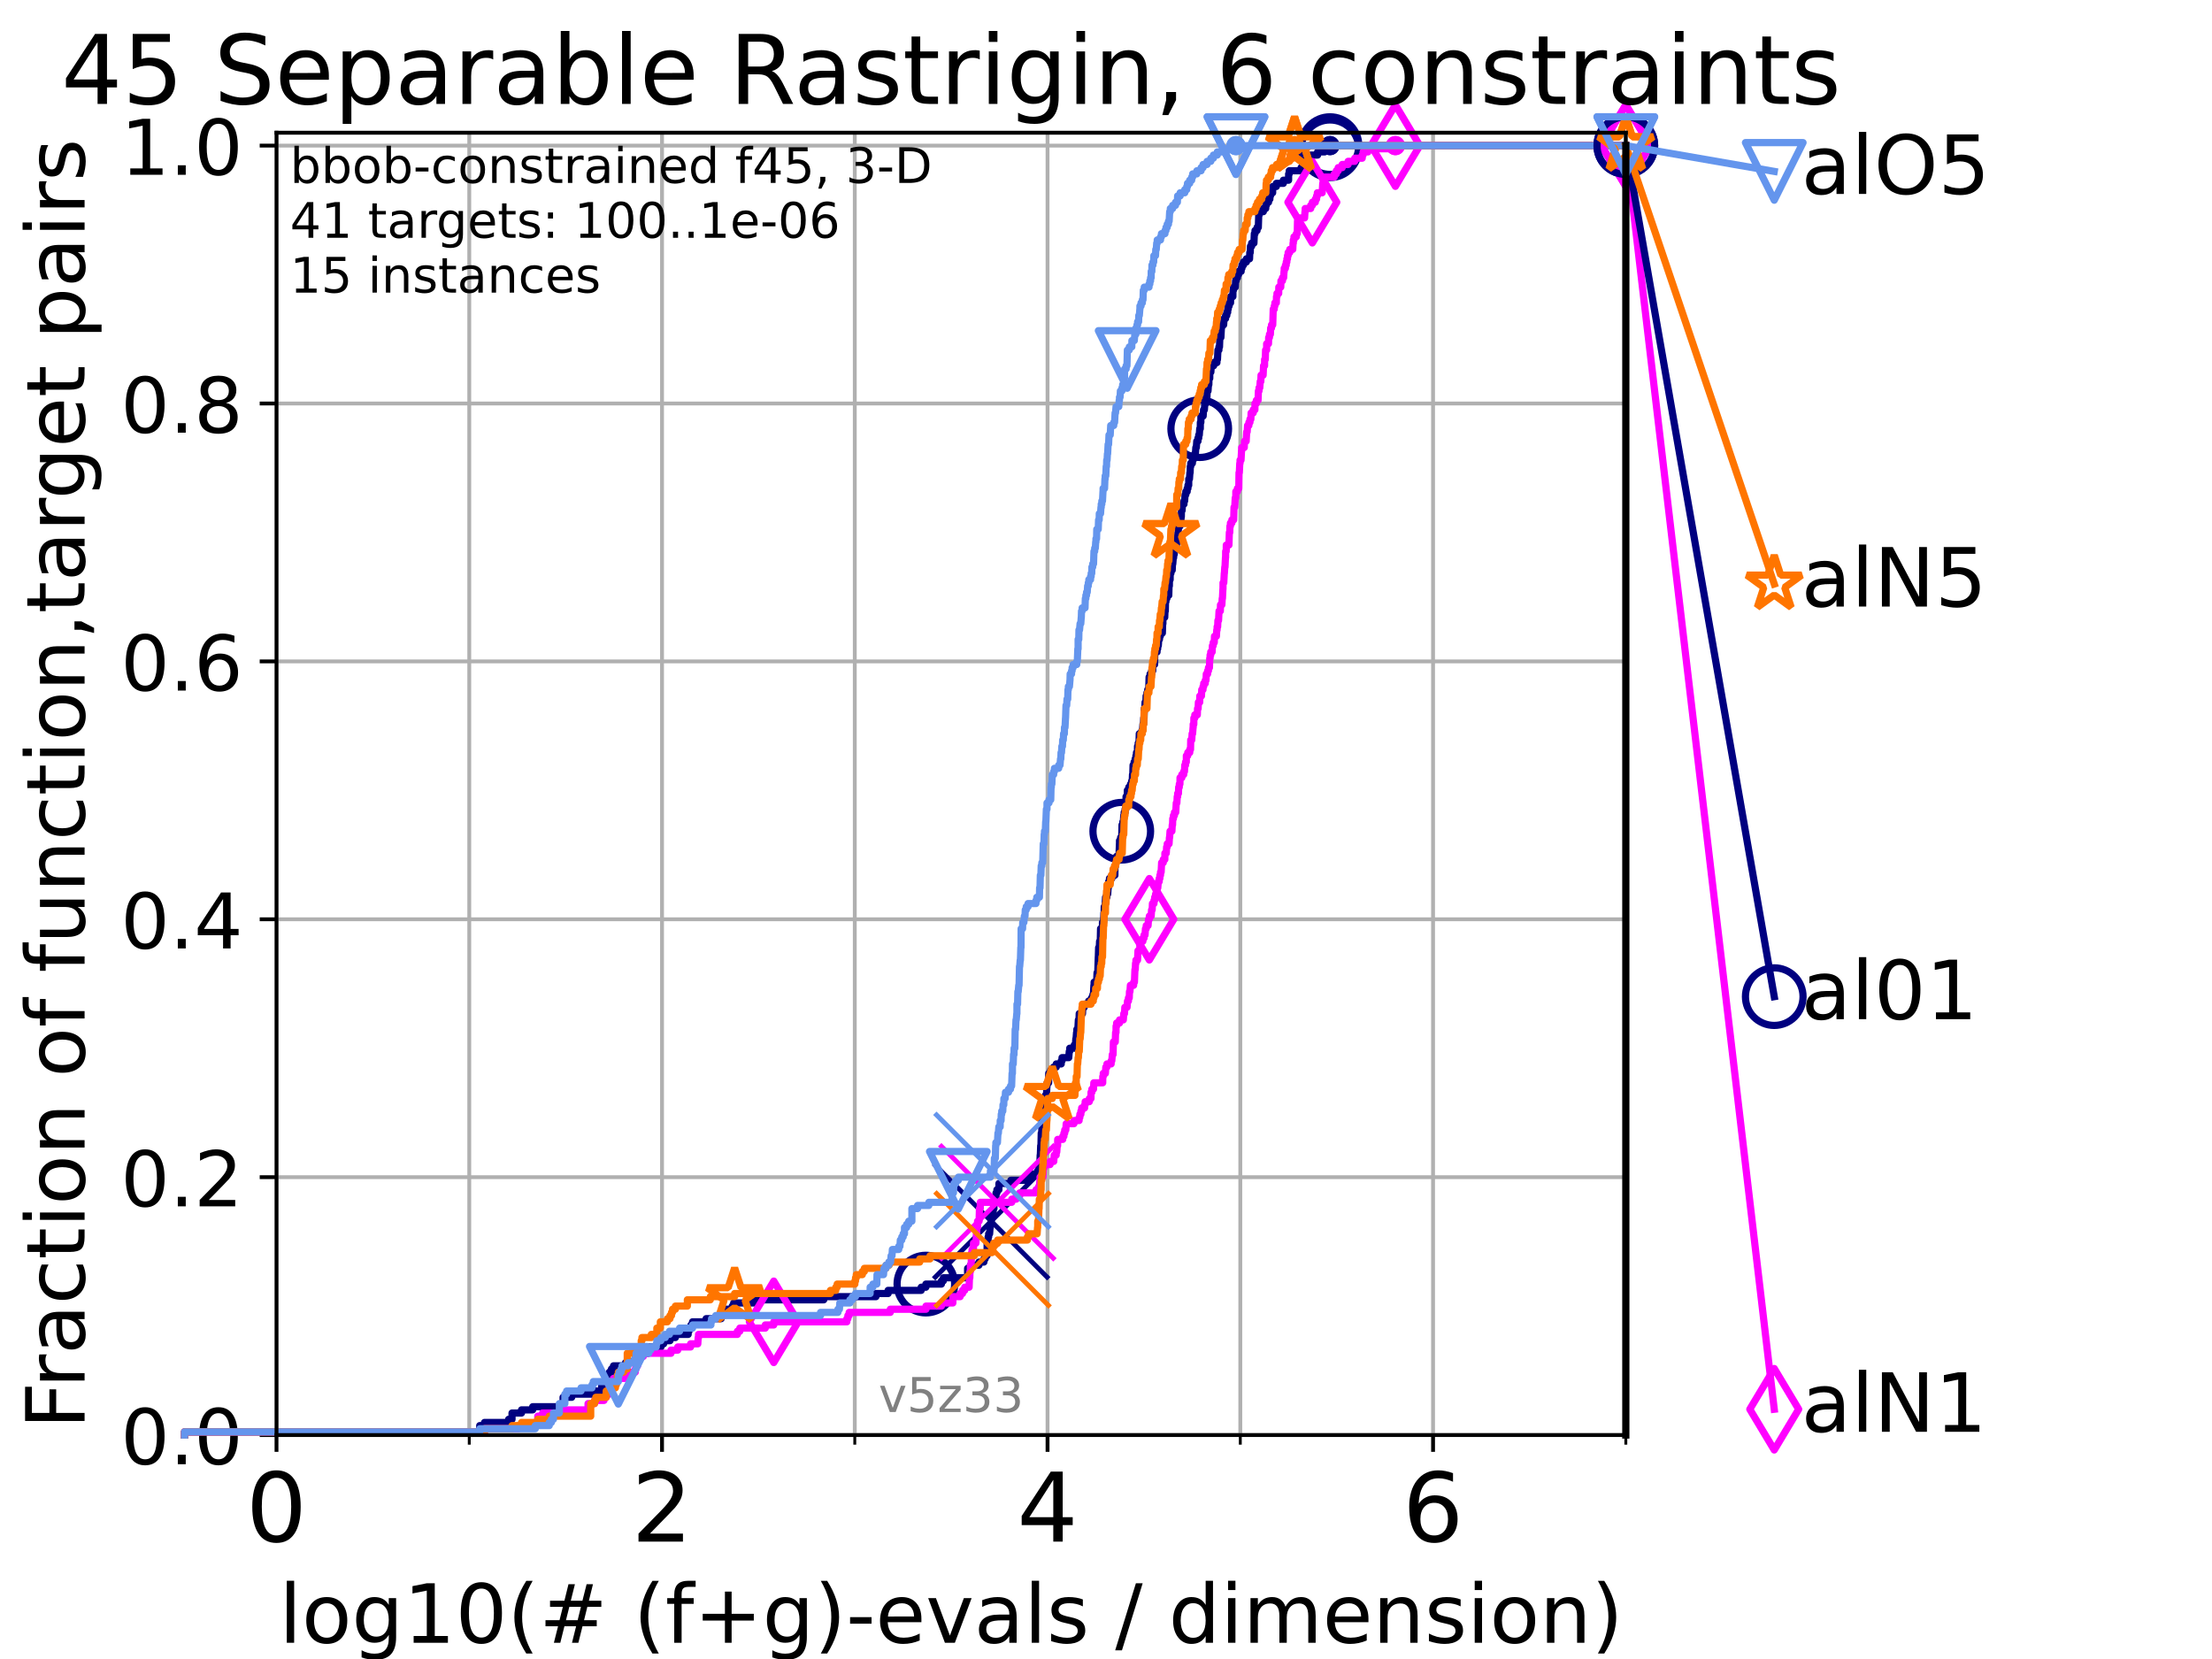 <?xml version="1.0" encoding="utf-8" standalone="no"?>
<!DOCTYPE svg PUBLIC "-//W3C//DTD SVG 1.1//EN"
  "http://www.w3.org/Graphics/SVG/1.1/DTD/svg11.dtd">
<!-- Created with matplotlib (https://matplotlib.org/) -->
<svg height="345.6pt" version="1.1" viewBox="0 0 460.8 345.6" width="460.8pt" xmlns="http://www.w3.org/2000/svg" xmlns:xlink="http://www.w3.org/1999/xlink">
 <defs>
  <style type="text/css">*{stroke-linecap:butt;stroke-linejoin:round;}</style>
 </defs>
 <g id="figure_1">
  <g id="patch_1">
   <path d="M 0 345.6 
L 460.8 345.6 
L 460.8 0 
L 0 0 
z
" style="fill:#ffffff;"/>
  </g>
  <g id="axes_1">
   <g id="patch_2">
    <path d="M 57.6 298.944 
L 338.688 298.944 
L 338.688 27.648 
L 57.6 27.648 
z
" style="fill:#ffffff;"/>
   </g>
   <g id="matplotlib.axis_1">
    <g id="xtick_1">
     <g id="line2d_1">
      <path clip-path="url(#p02d77c0dde)" d="M 57.6 298.944 
L 57.6 27.648 
" style="fill:none;stroke:#b0b0b0;stroke-linecap:square;stroke-width:0.8;"/>
     </g>
     <g id="line2d_2">
      <defs>
       <path d="M 0 0 
L 0 3.5 
" id="m69d9e45c88" style="stroke:#000000;stroke-width:0.8;"/>
      </defs>
      <g>
       <use style="stroke:#000000;stroke-width:0.8;" x="57.6" xlink:href="#m69d9e45c88" y="298.944"/>
      </g>
     </g>
     <g id="text_1">
      <!-- 0 -->
      <g transform="translate(51.237 321.141)scale(0.2 -0.2)">
       <defs>
        <path d="M 31.781 66.406 
Q 24.172 66.406 20.328 58.906 
Q 16.5 51.422 16.5 36.375 
Q 16.5 21.391 20.328 13.891 
Q 24.172 6.391 31.781 6.391 
Q 39.453 6.391 43.281 13.891 
Q 47.125 21.391 47.125 36.375 
Q 47.125 51.422 43.281 58.906 
Q 39.453 66.406 31.781 66.406 
z
M 31.781 74.219 
Q 44.047 74.219 50.516 64.516 
Q 56.984 54.828 56.984 36.375 
Q 56.984 17.969 50.516 8.266 
Q 44.047 -1.422 31.781 -1.422 
Q 19.531 -1.422 13.062 8.266 
Q 6.594 17.969 6.594 36.375 
Q 6.594 54.828 13.062 64.516 
Q 19.531 74.219 31.781 74.219 
z
" id="DejaVuSans-48"/>
       </defs>
       <use xlink:href="#DejaVuSans-48"/>
      </g>
     </g>
    </g>
    <g id="xtick_2">
     <g id="line2d_3">
      <path clip-path="url(#p02d77c0dde)" d="M 137.911 298.944 
L 137.911 27.648 
" style="fill:none;stroke:#b0b0b0;stroke-linecap:square;stroke-width:0.8;"/>
     </g>
     <g id="line2d_4">
      <g>
       <use style="stroke:#000000;stroke-width:0.8;" x="137.911" xlink:href="#m69d9e45c88" y="298.944"/>
      </g>
     </g>
     <g id="text_2">
      <!-- 2 -->
      <g transform="translate(131.548 321.141)scale(0.2 -0.2)">
       <defs>
        <path d="M 19.188 8.297 
L 53.609 8.297 
L 53.609 0 
L 7.328 0 
L 7.328 8.297 
Q 12.938 14.109 22.625 23.891 
Q 32.328 33.688 34.812 36.531 
Q 39.547 41.844 41.422 45.531 
Q 43.312 49.219 43.312 52.781 
Q 43.312 58.594 39.234 62.25 
Q 35.156 65.922 28.609 65.922 
Q 23.969 65.922 18.812 64.312 
Q 13.672 62.703 7.812 59.422 
L 7.812 69.391 
Q 13.766 71.781 18.938 73 
Q 24.125 74.219 28.422 74.219 
Q 39.75 74.219 46.484 68.547 
Q 53.219 62.891 53.219 53.422 
Q 53.219 48.922 51.531 44.891 
Q 49.859 40.875 45.406 35.406 
Q 44.188 33.984 37.641 27.219 
Q 31.109 20.453 19.188 8.297 
z
" id="DejaVuSans-50"/>
       </defs>
       <use xlink:href="#DejaVuSans-50"/>
      </g>
     </g>
    </g>
    <g id="xtick_3">
     <g id="line2d_5">
      <path clip-path="url(#p02d77c0dde)" d="M 218.222 298.944 
L 218.222 27.648 
" style="fill:none;stroke:#b0b0b0;stroke-linecap:square;stroke-width:0.8;"/>
     </g>
     <g id="line2d_6">
      <g>
       <use style="stroke:#000000;stroke-width:0.8;" x="218.222" xlink:href="#m69d9e45c88" y="298.944"/>
      </g>
     </g>
     <g id="text_3">
      <!-- 4 -->
      <g transform="translate(211.859 321.141)scale(0.2 -0.2)">
       <defs>
        <path d="M 37.797 64.312 
L 12.891 25.391 
L 37.797 25.391 
z
M 35.203 72.906 
L 47.609 72.906 
L 47.609 25.391 
L 58.016 25.391 
L 58.016 17.188 
L 47.609 17.188 
L 47.609 0 
L 37.797 0 
L 37.797 17.188 
L 4.891 17.188 
L 4.891 26.703 
z
" id="DejaVuSans-52"/>
       </defs>
       <use xlink:href="#DejaVuSans-52"/>
      </g>
     </g>
    </g>
    <g id="xtick_4">
     <g id="line2d_7">
      <path clip-path="url(#p02d77c0dde)" d="M 298.533 298.944 
L 298.533 27.648 
" style="fill:none;stroke:#b0b0b0;stroke-linecap:square;stroke-width:0.8;"/>
     </g>
     <g id="line2d_8">
      <g>
       <use style="stroke:#000000;stroke-width:0.8;" x="298.533" xlink:href="#m69d9e45c88" y="298.944"/>
      </g>
     </g>
     <g id="text_4">
      <!-- 6 -->
      <g transform="translate(292.17 321.141)scale(0.2 -0.2)">
       <defs>
        <path d="M 33.016 40.375 
Q 26.375 40.375 22.484 35.828 
Q 18.609 31.297 18.609 23.391 
Q 18.609 15.531 22.484 10.953 
Q 26.375 6.391 33.016 6.391 
Q 39.656 6.391 43.531 10.953 
Q 47.406 15.531 47.406 23.391 
Q 47.406 31.297 43.531 35.828 
Q 39.656 40.375 33.016 40.375 
z
M 52.594 71.297 
L 52.594 62.312 
Q 48.875 64.062 45.094 64.984 
Q 41.312 65.922 37.594 65.922 
Q 27.828 65.922 22.672 59.328 
Q 17.531 52.734 16.797 39.406 
Q 19.672 43.656 24.016 45.922 
Q 28.375 48.188 33.594 48.188 
Q 44.578 48.188 50.953 41.516 
Q 57.328 34.859 57.328 23.391 
Q 57.328 12.156 50.688 5.359 
Q 44.047 -1.422 33.016 -1.422 
Q 20.359 -1.422 13.672 8.266 
Q 6.984 17.969 6.984 36.375 
Q 6.984 53.656 15.188 63.938 
Q 23.391 74.219 37.203 74.219 
Q 40.922 74.219 44.703 73.484 
Q 48.484 72.75 52.594 71.297 
z
" id="DejaVuSans-54"/>
       </defs>
       <use xlink:href="#DejaVuSans-54"/>
      </g>
     </g>
    </g>
    <g id="xtick_5">
     <g id="line2d_9">
      <path clip-path="url(#p02d77c0dde)" d="M 97.755 298.944 
L 97.755 27.648 
" style="fill:none;stroke:#b0b0b0;stroke-linecap:square;stroke-width:0.8;"/>
     </g>
     <g id="line2d_10">
      <defs>
       <path d="M 0 0 
L 0 2 
" id="m3688a22dfe" style="stroke:#000000;stroke-width:0.6;"/>
      </defs>
      <g>
       <use style="stroke:#000000;stroke-width:0.6;" x="97.755" xlink:href="#m3688a22dfe" y="298.944"/>
      </g>
     </g>
    </g>
    <g id="xtick_6">
     <g id="line2d_11">
      <path clip-path="url(#p02d77c0dde)" d="M 178.066 298.944 
L 178.066 27.648 
" style="fill:none;stroke:#b0b0b0;stroke-linecap:square;stroke-width:0.8;"/>
     </g>
     <g id="line2d_12">
      <g>
       <use style="stroke:#000000;stroke-width:0.6;" x="178.066" xlink:href="#m3688a22dfe" y="298.944"/>
      </g>
     </g>
    </g>
    <g id="xtick_7">
     <g id="line2d_13">
      <path clip-path="url(#p02d77c0dde)" d="M 258.377 298.944 
L 258.377 27.648 
" style="fill:none;stroke:#b0b0b0;stroke-linecap:square;stroke-width:0.8;"/>
     </g>
     <g id="line2d_14">
      <g>
       <use style="stroke:#000000;stroke-width:0.6;" x="258.377" xlink:href="#m3688a22dfe" y="298.944"/>
      </g>
     </g>
    </g>
    <g id="xtick_8">
     <g id="line2d_15">
      <path clip-path="url(#p02d77c0dde)" d="M 338.688 298.944 
L 338.688 27.648 
" style="fill:none;stroke:#b0b0b0;stroke-linecap:square;stroke-width:0.8;"/>
     </g>
     <g id="line2d_16">
      <g>
       <use style="stroke:#000000;stroke-width:0.6;" x="338.688" xlink:href="#m3688a22dfe" y="298.944"/>
      </g>
     </g>
    </g>
    <g id="text_5">
     <!-- log10(# (f+g)-evals / dimension) -->
     <g transform="translate(58.145 342.218)scale(0.17 -0.17)">
      <defs>
       <path d="M 9.422 75.984 
L 18.406 75.984 
L 18.406 0 
L 9.422 0 
z
" id="DejaVuSans-108"/>
       <path d="M 30.609 48.391 
Q 23.391 48.391 19.188 42.75 
Q 14.984 37.109 14.984 27.297 
Q 14.984 17.484 19.156 11.844 
Q 23.344 6.203 30.609 6.203 
Q 37.797 6.203 41.984 11.859 
Q 46.188 17.531 46.188 27.297 
Q 46.188 37.016 41.984 42.703 
Q 37.797 48.391 30.609 48.391 
z
M 30.609 56 
Q 42.328 56 49.016 48.375 
Q 55.719 40.766 55.719 27.297 
Q 55.719 13.875 49.016 6.219 
Q 42.328 -1.422 30.609 -1.422 
Q 18.844 -1.422 12.172 6.219 
Q 5.516 13.875 5.516 27.297 
Q 5.516 40.766 12.172 48.375 
Q 18.844 56 30.609 56 
z
" id="DejaVuSans-111"/>
       <path d="M 45.406 27.984 
Q 45.406 37.75 41.375 43.109 
Q 37.359 48.484 30.078 48.484 
Q 22.859 48.484 18.828 43.109 
Q 14.797 37.75 14.797 27.984 
Q 14.797 18.266 18.828 12.891 
Q 22.859 7.516 30.078 7.516 
Q 37.359 7.516 41.375 12.891 
Q 45.406 18.266 45.406 27.984 
z
M 54.391 6.781 
Q 54.391 -7.172 48.188 -13.984 
Q 42 -20.797 29.203 -20.797 
Q 24.469 -20.797 20.266 -20.094 
Q 16.062 -19.391 12.109 -17.922 
L 12.109 -9.188 
Q 16.062 -11.328 19.922 -12.344 
Q 23.781 -13.375 27.781 -13.375 
Q 36.625 -13.375 41.016 -8.766 
Q 45.406 -4.156 45.406 5.172 
L 45.406 9.625 
Q 42.625 4.781 38.281 2.391 
Q 33.938 0 27.875 0 
Q 17.828 0 11.672 7.656 
Q 5.516 15.328 5.516 27.984 
Q 5.516 40.672 11.672 48.328 
Q 17.828 56 27.875 56 
Q 33.938 56 38.281 53.609 
Q 42.625 51.219 45.406 46.391 
L 45.406 54.688 
L 54.391 54.688 
z
" id="DejaVuSans-103"/>
       <path d="M 12.406 8.297 
L 28.516 8.297 
L 28.516 63.922 
L 10.984 60.406 
L 10.984 69.391 
L 28.422 72.906 
L 38.281 72.906 
L 38.281 8.297 
L 54.391 8.297 
L 54.391 0 
L 12.406 0 
z
" id="DejaVuSans-49"/>
       <path d="M 31 75.875 
Q 24.469 64.656 21.281 53.656 
Q 18.109 42.672 18.109 31.391 
Q 18.109 20.125 21.312 9.062 
Q 24.516 -2 31 -13.188 
L 23.188 -13.188 
Q 15.875 -1.703 12.234 9.375 
Q 8.594 20.453 8.594 31.391 
Q 8.594 42.281 12.203 53.312 
Q 15.828 64.359 23.188 75.875 
z
" id="DejaVuSans-40"/>
       <path d="M 51.125 44 
L 36.922 44 
L 32.812 27.688 
L 47.125 27.688 
z
M 43.797 71.781 
L 38.719 51.516 
L 52.984 51.516 
L 58.109 71.781 
L 65.922 71.781 
L 60.891 51.516 
L 76.125 51.516 
L 76.125 44 
L 58.984 44 
L 54.984 27.688 
L 70.516 27.688 
L 70.516 20.219 
L 53.078 20.219 
L 48 0 
L 40.188 0 
L 45.219 20.219 
L 30.906 20.219 
L 25.875 0 
L 18.016 0 
L 23.094 20.219 
L 7.719 20.219 
L 7.719 27.688 
L 24.906 27.688 
L 29 44 
L 13.281 44 
L 13.281 51.516 
L 30.906 51.516 
L 35.891 71.781 
z
" id="DejaVuSans-35"/>
       <path id="DejaVuSans-32"/>
       <path d="M 37.109 75.984 
L 37.109 68.5 
L 28.516 68.5 
Q 23.688 68.5 21.797 66.547 
Q 19.922 64.594 19.922 59.516 
L 19.922 54.688 
L 34.719 54.688 
L 34.719 47.703 
L 19.922 47.703 
L 19.922 0 
L 10.891 0 
L 10.891 47.703 
L 2.297 47.703 
L 2.297 54.688 
L 10.891 54.688 
L 10.891 58.5 
Q 10.891 67.625 15.141 71.797 
Q 19.391 75.984 28.609 75.984 
z
" id="DejaVuSans-102"/>
       <path d="M 46 62.703 
L 46 35.5 
L 73.188 35.5 
L 73.188 27.203 
L 46 27.203 
L 46 0 
L 37.797 0 
L 37.797 27.203 
L 10.594 27.203 
L 10.594 35.5 
L 37.797 35.5 
L 37.797 62.703 
z
" id="DejaVuSans-43"/>
       <path d="M 8.016 75.875 
L 15.828 75.875 
Q 23.141 64.359 26.781 53.312 
Q 30.422 42.281 30.422 31.391 
Q 30.422 20.453 26.781 9.375 
Q 23.141 -1.703 15.828 -13.188 
L 8.016 -13.188 
Q 14.5 -2 17.703 9.062 
Q 20.906 20.125 20.906 31.391 
Q 20.906 42.672 17.703 53.656 
Q 14.5 64.656 8.016 75.875 
z
" id="DejaVuSans-41"/>
       <path d="M 4.891 31.391 
L 31.203 31.391 
L 31.203 23.391 
L 4.891 23.391 
z
" id="DejaVuSans-45"/>
       <path d="M 56.203 29.594 
L 56.203 25.203 
L 14.891 25.203 
Q 15.484 15.922 20.484 11.062 
Q 25.484 6.203 34.422 6.203 
Q 39.594 6.203 44.453 7.469 
Q 49.312 8.734 54.109 11.281 
L 54.109 2.781 
Q 49.266 0.734 44.188 -0.344 
Q 39.109 -1.422 33.891 -1.422 
Q 20.797 -1.422 13.156 6.188 
Q 5.516 13.812 5.516 26.812 
Q 5.516 40.234 12.766 48.109 
Q 20.016 56 32.328 56 
Q 43.359 56 49.781 48.891 
Q 56.203 41.797 56.203 29.594 
z
M 47.219 32.234 
Q 47.125 39.594 43.094 43.984 
Q 39.062 48.391 32.422 48.391 
Q 24.906 48.391 20.391 44.141 
Q 15.875 39.891 15.188 32.172 
z
" id="DejaVuSans-101"/>
       <path d="M 2.984 54.688 
L 12.5 54.688 
L 29.594 8.797 
L 46.688 54.688 
L 56.203 54.688 
L 35.688 0 
L 23.484 0 
z
" id="DejaVuSans-118"/>
       <path d="M 34.281 27.484 
Q 23.391 27.484 19.188 25 
Q 14.984 22.516 14.984 16.5 
Q 14.984 11.719 18.141 8.906 
Q 21.297 6.109 26.703 6.109 
Q 34.188 6.109 38.703 11.406 
Q 43.219 16.703 43.219 25.484 
L 43.219 27.484 
z
M 52.203 31.203 
L 52.203 0 
L 43.219 0 
L 43.219 8.297 
Q 40.141 3.328 35.547 0.953 
Q 30.953 -1.422 24.312 -1.422 
Q 15.922 -1.422 10.953 3.297 
Q 6 8.016 6 15.922 
Q 6 25.141 12.172 29.828 
Q 18.359 34.516 30.609 34.516 
L 43.219 34.516 
L 43.219 35.406 
Q 43.219 41.609 39.141 45 
Q 35.062 48.391 27.688 48.391 
Q 23 48.391 18.547 47.266 
Q 14.109 46.141 10.016 43.891 
L 10.016 52.203 
Q 14.938 54.109 19.578 55.047 
Q 24.219 56 28.609 56 
Q 40.484 56 46.344 49.844 
Q 52.203 43.703 52.203 31.203 
z
" id="DejaVuSans-97"/>
       <path d="M 44.281 53.078 
L 44.281 44.578 
Q 40.484 46.531 36.375 47.5 
Q 32.281 48.484 27.875 48.484 
Q 21.188 48.484 17.844 46.438 
Q 14.5 44.391 14.5 40.281 
Q 14.5 37.156 16.891 35.375 
Q 19.281 33.594 26.516 31.984 
L 29.594 31.297 
Q 39.156 29.25 43.188 25.516 
Q 47.219 21.781 47.219 15.094 
Q 47.219 7.469 41.188 3.016 
Q 35.156 -1.422 24.609 -1.422 
Q 20.219 -1.422 15.453 -0.562 
Q 10.688 0.297 5.422 2 
L 5.422 11.281 
Q 10.406 8.688 15.234 7.391 
Q 20.062 6.109 24.812 6.109 
Q 31.156 6.109 34.562 8.281 
Q 37.984 10.453 37.984 14.406 
Q 37.984 18.062 35.516 20.016 
Q 33.062 21.969 24.703 23.781 
L 21.578 24.516 
Q 13.234 26.266 9.516 29.906 
Q 5.812 33.547 5.812 39.891 
Q 5.812 47.609 11.281 51.797 
Q 16.75 56 26.812 56 
Q 31.781 56 36.172 55.266 
Q 40.578 54.547 44.281 53.078 
z
" id="DejaVuSans-115"/>
       <path d="M 25.391 72.906 
L 33.688 72.906 
L 8.297 -9.281 
L 0 -9.281 
z
" id="DejaVuSans-47"/>
       <path d="M 45.406 46.391 
L 45.406 75.984 
L 54.391 75.984 
L 54.391 0 
L 45.406 0 
L 45.406 8.203 
Q 42.578 3.328 38.25 0.953 
Q 33.938 -1.422 27.875 -1.422 
Q 17.969 -1.422 11.734 6.484 
Q 5.516 14.406 5.516 27.297 
Q 5.516 40.188 11.734 48.094 
Q 17.969 56 27.875 56 
Q 33.938 56 38.25 53.625 
Q 42.578 51.266 45.406 46.391 
z
M 14.797 27.297 
Q 14.797 17.391 18.875 11.75 
Q 22.953 6.109 30.078 6.109 
Q 37.203 6.109 41.297 11.75 
Q 45.406 17.391 45.406 27.297 
Q 45.406 37.203 41.297 42.844 
Q 37.203 48.484 30.078 48.484 
Q 22.953 48.484 18.875 42.844 
Q 14.797 37.203 14.797 27.297 
z
" id="DejaVuSans-100"/>
       <path d="M 9.422 54.688 
L 18.406 54.688 
L 18.406 0 
L 9.422 0 
z
M 9.422 75.984 
L 18.406 75.984 
L 18.406 64.594 
L 9.422 64.594 
z
" id="DejaVuSans-105"/>
       <path d="M 52 44.188 
Q 55.375 50.25 60.062 53.125 
Q 64.75 56 71.094 56 
Q 79.641 56 84.281 50.016 
Q 88.922 44.047 88.922 33.016 
L 88.922 0 
L 79.891 0 
L 79.891 32.719 
Q 79.891 40.578 77.094 44.375 
Q 74.312 48.188 68.609 48.188 
Q 61.625 48.188 57.562 43.547 
Q 53.516 38.922 53.516 30.906 
L 53.516 0 
L 44.484 0 
L 44.484 32.719 
Q 44.484 40.625 41.703 44.406 
Q 38.922 48.188 33.109 48.188 
Q 26.219 48.188 22.156 43.531 
Q 18.109 38.875 18.109 30.906 
L 18.109 0 
L 9.078 0 
L 9.078 54.688 
L 18.109 54.688 
L 18.109 46.188 
Q 21.188 51.219 25.484 53.609 
Q 29.781 56 35.688 56 
Q 41.656 56 45.828 52.969 
Q 50 49.953 52 44.188 
z
" id="DejaVuSans-109"/>
       <path d="M 54.891 33.016 
L 54.891 0 
L 45.906 0 
L 45.906 32.719 
Q 45.906 40.484 42.875 44.328 
Q 39.844 48.188 33.797 48.188 
Q 26.516 48.188 22.312 43.547 
Q 18.109 38.922 18.109 30.906 
L 18.109 0 
L 9.078 0 
L 9.078 54.688 
L 18.109 54.688 
L 18.109 46.188 
Q 21.344 51.125 25.703 53.562 
Q 30.078 56 35.797 56 
Q 45.219 56 50.047 50.172 
Q 54.891 44.344 54.891 33.016 
z
" id="DejaVuSans-110"/>
      </defs>
      <use xlink:href="#DejaVuSans-108"/>
      <use x="27.783" xlink:href="#DejaVuSans-111"/>
      <use x="88.965" xlink:href="#DejaVuSans-103"/>
      <use x="152.441" xlink:href="#DejaVuSans-49"/>
      <use x="216.064" xlink:href="#DejaVuSans-48"/>
      <use x="279.688" xlink:href="#DejaVuSans-40"/>
      <use x="318.701" xlink:href="#DejaVuSans-35"/>
      <use x="402.49" xlink:href="#DejaVuSans-32"/>
      <use x="434.277" xlink:href="#DejaVuSans-40"/>
      <use x="473.291" xlink:href="#DejaVuSans-102"/>
      <use x="508.496" xlink:href="#DejaVuSans-43"/>
      <use x="592.285" xlink:href="#DejaVuSans-103"/>
      <use x="655.762" xlink:href="#DejaVuSans-41"/>
      <use x="694.775" xlink:href="#DejaVuSans-45"/>
      <use x="730.859" xlink:href="#DejaVuSans-101"/>
      <use x="792.383" xlink:href="#DejaVuSans-118"/>
      <use x="851.562" xlink:href="#DejaVuSans-97"/>
      <use x="912.842" xlink:href="#DejaVuSans-108"/>
      <use x="940.625" xlink:href="#DejaVuSans-115"/>
      <use x="992.725" xlink:href="#DejaVuSans-32"/>
      <use x="1024.512" xlink:href="#DejaVuSans-47"/>
      <use x="1058.203" xlink:href="#DejaVuSans-32"/>
      <use x="1089.99" xlink:href="#DejaVuSans-100"/>
      <use x="1153.467" xlink:href="#DejaVuSans-105"/>
      <use x="1181.25" xlink:href="#DejaVuSans-109"/>
      <use x="1278.662" xlink:href="#DejaVuSans-101"/>
      <use x="1340.186" xlink:href="#DejaVuSans-110"/>
      <use x="1403.564" xlink:href="#DejaVuSans-115"/>
      <use x="1455.664" xlink:href="#DejaVuSans-105"/>
      <use x="1483.447" xlink:href="#DejaVuSans-111"/>
      <use x="1544.629" xlink:href="#DejaVuSans-110"/>
      <use x="1608.008" xlink:href="#DejaVuSans-41"/>
     </g>
    </g>
   </g>
   <g id="matplotlib.axis_2">
    <g id="ytick_1">
     <g id="line2d_17">
      <path clip-path="url(#p02d77c0dde)" d="M 57.6 298.944 
L 338.688 298.944 
" style="fill:none;stroke:#b0b0b0;stroke-linecap:square;stroke-width:0.8;"/>
     </g>
     <g id="line2d_18">
      <defs>
       <path d="M 0 0 
L -3.5 0 
" id="mb6348dd38e" style="stroke:#000000;stroke-width:0.8;"/>
      </defs>
      <g>
       <use style="stroke:#000000;stroke-width:0.8;" x="57.6" xlink:href="#mb6348dd38e" y="298.944"/>
      </g>
     </g>
     <g id="text_6">
      <!-- 0.0 -->
      <g transform="translate(25.155 305.023)scale(0.16 -0.16)">
       <defs>
        <path d="M 10.688 12.406 
L 21 12.406 
L 21 0 
L 10.688 0 
z
" id="DejaVuSans-46"/>
       </defs>
       <use xlink:href="#DejaVuSans-48"/>
       <use x="63.623" xlink:href="#DejaVuSans-46"/>
       <use x="95.41" xlink:href="#DejaVuSans-48"/>
      </g>
     </g>
    </g>
    <g id="ytick_2">
     <g id="line2d_19">
      <path clip-path="url(#p02d77c0dde)" d="M 57.6 245.222 
L 338.688 245.222 
" style="fill:none;stroke:#b0b0b0;stroke-linecap:square;stroke-width:0.8;"/>
     </g>
     <g id="line2d_20">
      <g>
       <use style="stroke:#000000;stroke-width:0.8;" x="57.6" xlink:href="#mb6348dd38e" y="245.222"/>
      </g>
     </g>
     <g id="text_7">
      <!-- 0.2 -->
      <g transform="translate(25.155 251.301)scale(0.16 -0.16)">
       <use xlink:href="#DejaVuSans-48"/>
       <use x="63.623" xlink:href="#DejaVuSans-46"/>
       <use x="95.41" xlink:href="#DejaVuSans-50"/>
      </g>
     </g>
    </g>
    <g id="ytick_3">
     <g id="line2d_21">
      <path clip-path="url(#p02d77c0dde)" d="M 57.6 191.5 
L 338.688 191.5 
" style="fill:none;stroke:#b0b0b0;stroke-linecap:square;stroke-width:0.8;"/>
     </g>
     <g id="line2d_22">
      <g>
       <use style="stroke:#000000;stroke-width:0.8;" x="57.6" xlink:href="#mb6348dd38e" y="191.5"/>
      </g>
     </g>
     <g id="text_8">
      <!-- 0.4 -->
      <g transform="translate(25.155 197.579)scale(0.16 -0.16)">
       <use xlink:href="#DejaVuSans-48"/>
       <use x="63.623" xlink:href="#DejaVuSans-46"/>
       <use x="95.41" xlink:href="#DejaVuSans-52"/>
      </g>
     </g>
    </g>
    <g id="ytick_4">
     <g id="line2d_23">
      <path clip-path="url(#p02d77c0dde)" d="M 57.6 137.778 
L 338.688 137.778 
" style="fill:none;stroke:#b0b0b0;stroke-linecap:square;stroke-width:0.8;"/>
     </g>
     <g id="line2d_24">
      <g>
       <use style="stroke:#000000;stroke-width:0.8;" x="57.6" xlink:href="#mb6348dd38e" y="137.778"/>
      </g>
     </g>
     <g id="text_9">
      <!-- 0.6 -->
      <g transform="translate(25.155 143.857)scale(0.16 -0.16)">
       <use xlink:href="#DejaVuSans-48"/>
       <use x="63.623" xlink:href="#DejaVuSans-46"/>
       <use x="95.41" xlink:href="#DejaVuSans-54"/>
      </g>
     </g>
    </g>
    <g id="ytick_5">
     <g id="line2d_25">
      <path clip-path="url(#p02d77c0dde)" d="M 57.6 84.056 
L 338.688 84.056 
" style="fill:none;stroke:#b0b0b0;stroke-linecap:square;stroke-width:0.8;"/>
     </g>
     <g id="line2d_26">
      <g>
       <use style="stroke:#000000;stroke-width:0.8;" x="57.6" xlink:href="#mb6348dd38e" y="84.056"/>
      </g>
     </g>
     <g id="text_10">
      <!-- 0.8 -->
      <g transform="translate(25.155 90.135)scale(0.16 -0.16)">
       <defs>
        <path d="M 31.781 34.625 
Q 24.75 34.625 20.719 30.859 
Q 16.703 27.094 16.703 20.516 
Q 16.703 13.922 20.719 10.156 
Q 24.75 6.391 31.781 6.391 
Q 38.812 6.391 42.859 10.172 
Q 46.922 13.969 46.922 20.516 
Q 46.922 27.094 42.891 30.859 
Q 38.875 34.625 31.781 34.625 
z
M 21.922 38.812 
Q 15.578 40.375 12.031 44.719 
Q 8.5 49.078 8.5 55.328 
Q 8.5 64.062 14.719 69.141 
Q 20.953 74.219 31.781 74.219 
Q 42.672 74.219 48.875 69.141 
Q 55.078 64.062 55.078 55.328 
Q 55.078 49.078 51.531 44.719 
Q 48 40.375 41.703 38.812 
Q 48.828 37.156 52.797 32.312 
Q 56.781 27.484 56.781 20.516 
Q 56.781 9.906 50.312 4.234 
Q 43.844 -1.422 31.781 -1.422 
Q 19.734 -1.422 13.25 4.234 
Q 6.781 9.906 6.781 20.516 
Q 6.781 27.484 10.781 32.312 
Q 14.797 37.156 21.922 38.812 
z
M 18.312 54.391 
Q 18.312 48.734 21.844 45.562 
Q 25.391 42.391 31.781 42.391 
Q 38.141 42.391 41.719 45.562 
Q 45.312 48.734 45.312 54.391 
Q 45.312 60.062 41.719 63.234 
Q 38.141 66.406 31.781 66.406 
Q 25.391 66.406 21.844 63.234 
Q 18.312 60.062 18.312 54.391 
z
" id="DejaVuSans-56"/>
       </defs>
       <use xlink:href="#DejaVuSans-48"/>
       <use x="63.623" xlink:href="#DejaVuSans-46"/>
       <use x="95.41" xlink:href="#DejaVuSans-56"/>
      </g>
     </g>
    </g>
    <g id="ytick_6">
     <g id="line2d_27">
      <path clip-path="url(#p02d77c0dde)" d="M 57.6 30.334 
L 338.688 30.334 
" style="fill:none;stroke:#b0b0b0;stroke-linecap:square;stroke-width:0.8;"/>
     </g>
     <g id="line2d_28">
      <g>
       <use style="stroke:#000000;stroke-width:0.8;" x="57.6" xlink:href="#mb6348dd38e" y="30.334"/>
      </g>
     </g>
     <g id="text_11">
      <!-- 1.0 -->
      <g transform="translate(25.155 36.413)scale(0.16 -0.16)">
       <use xlink:href="#DejaVuSans-49"/>
       <use x="63.623" xlink:href="#DejaVuSans-46"/>
       <use x="95.41" xlink:href="#DejaVuSans-48"/>
      </g>
     </g>
    </g>
    <g id="text_12">
     <!-- Fraction of function,target pairs -->
     <g transform="translate(17.62 297.681)rotate(-90)scale(0.17 -0.17)">
      <defs>
       <path d="M 9.812 72.906 
L 51.703 72.906 
L 51.703 64.594 
L 19.672 64.594 
L 19.672 43.109 
L 48.578 43.109 
L 48.578 34.812 
L 19.672 34.812 
L 19.672 0 
L 9.812 0 
z
" id="DejaVuSans-70"/>
       <path d="M 41.109 46.297 
Q 39.594 47.172 37.812 47.578 
Q 36.031 48 33.891 48 
Q 26.266 48 22.188 43.047 
Q 18.109 38.094 18.109 28.812 
L 18.109 0 
L 9.078 0 
L 9.078 54.688 
L 18.109 54.688 
L 18.109 46.188 
Q 20.953 51.172 25.484 53.578 
Q 30.031 56 36.531 56 
Q 37.453 56 38.578 55.875 
Q 39.703 55.766 41.062 55.516 
z
" id="DejaVuSans-114"/>
       <path d="M 48.781 52.594 
L 48.781 44.188 
Q 44.969 46.297 41.141 47.344 
Q 37.312 48.391 33.406 48.391 
Q 24.656 48.391 19.812 42.844 
Q 14.984 37.312 14.984 27.297 
Q 14.984 17.281 19.812 11.734 
Q 24.656 6.203 33.406 6.203 
Q 37.312 6.203 41.141 7.25 
Q 44.969 8.297 48.781 10.406 
L 48.781 2.094 
Q 45.016 0.344 40.984 -0.531 
Q 36.969 -1.422 32.422 -1.422 
Q 20.062 -1.422 12.781 6.344 
Q 5.516 14.109 5.516 27.297 
Q 5.516 40.672 12.859 48.328 
Q 20.219 56 33.016 56 
Q 37.156 56 41.109 55.141 
Q 45.062 54.297 48.781 52.594 
z
" id="DejaVuSans-99"/>
       <path d="M 18.312 70.219 
L 18.312 54.688 
L 36.812 54.688 
L 36.812 47.703 
L 18.312 47.703 
L 18.312 18.016 
Q 18.312 11.328 20.141 9.422 
Q 21.969 7.516 27.594 7.516 
L 36.812 7.516 
L 36.812 0 
L 27.594 0 
Q 17.188 0 13.234 3.875 
Q 9.281 7.766 9.281 18.016 
L 9.281 47.703 
L 2.688 47.703 
L 2.688 54.688 
L 9.281 54.688 
L 9.281 70.219 
z
" id="DejaVuSans-116"/>
       <path d="M 8.5 21.578 
L 8.5 54.688 
L 17.484 54.688 
L 17.484 21.922 
Q 17.484 14.156 20.5 10.266 
Q 23.531 6.391 29.594 6.391 
Q 36.859 6.391 41.078 11.031 
Q 45.312 15.672 45.312 23.688 
L 45.312 54.688 
L 54.297 54.688 
L 54.297 0 
L 45.312 0 
L 45.312 8.406 
Q 42.047 3.422 37.719 1 
Q 33.406 -1.422 27.688 -1.422 
Q 18.266 -1.422 13.375 4.438 
Q 8.5 10.297 8.5 21.578 
z
M 31.109 56 
z
" id="DejaVuSans-117"/>
       <path d="M 11.719 12.406 
L 22.016 12.406 
L 22.016 4 
L 14.016 -11.625 
L 7.719 -11.625 
L 11.719 4 
z
" id="DejaVuSans-44"/>
       <path d="M 18.109 8.203 
L 18.109 -20.797 
L 9.078 -20.797 
L 9.078 54.688 
L 18.109 54.688 
L 18.109 46.391 
Q 20.953 51.266 25.266 53.625 
Q 29.594 56 35.594 56 
Q 45.562 56 51.781 48.094 
Q 58.016 40.188 58.016 27.297 
Q 58.016 14.406 51.781 6.484 
Q 45.562 -1.422 35.594 -1.422 
Q 29.594 -1.422 25.266 0.953 
Q 20.953 3.328 18.109 8.203 
z
M 48.688 27.297 
Q 48.688 37.203 44.609 42.844 
Q 40.531 48.484 33.406 48.484 
Q 26.266 48.484 22.188 42.844 
Q 18.109 37.203 18.109 27.297 
Q 18.109 17.391 22.188 11.75 
Q 26.266 6.109 33.406 6.109 
Q 40.531 6.109 44.609 11.75 
Q 48.688 17.391 48.688 27.297 
z
" id="DejaVuSans-112"/>
      </defs>
      <use xlink:href="#DejaVuSans-70"/>
      <use x="50.27" xlink:href="#DejaVuSans-114"/>
      <use x="91.383" xlink:href="#DejaVuSans-97"/>
      <use x="152.662" xlink:href="#DejaVuSans-99"/>
      <use x="207.643" xlink:href="#DejaVuSans-116"/>
      <use x="246.852" xlink:href="#DejaVuSans-105"/>
      <use x="274.635" xlink:href="#DejaVuSans-111"/>
      <use x="335.816" xlink:href="#DejaVuSans-110"/>
      <use x="399.195" xlink:href="#DejaVuSans-32"/>
      <use x="430.982" xlink:href="#DejaVuSans-111"/>
      <use x="492.164" xlink:href="#DejaVuSans-102"/>
      <use x="527.369" xlink:href="#DejaVuSans-32"/>
      <use x="559.156" xlink:href="#DejaVuSans-102"/>
      <use x="594.361" xlink:href="#DejaVuSans-117"/>
      <use x="657.74" xlink:href="#DejaVuSans-110"/>
      <use x="721.119" xlink:href="#DejaVuSans-99"/>
      <use x="776.1" xlink:href="#DejaVuSans-116"/>
      <use x="815.309" xlink:href="#DejaVuSans-105"/>
      <use x="843.092" xlink:href="#DejaVuSans-111"/>
      <use x="904.273" xlink:href="#DejaVuSans-110"/>
      <use x="967.652" xlink:href="#DejaVuSans-44"/>
      <use x="999.439" xlink:href="#DejaVuSans-116"/>
      <use x="1038.648" xlink:href="#DejaVuSans-97"/>
      <use x="1099.928" xlink:href="#DejaVuSans-114"/>
      <use x="1139.291" xlink:href="#DejaVuSans-103"/>
      <use x="1202.768" xlink:href="#DejaVuSans-101"/>
      <use x="1264.291" xlink:href="#DejaVuSans-116"/>
      <use x="1303.5" xlink:href="#DejaVuSans-32"/>
      <use x="1335.287" xlink:href="#DejaVuSans-112"/>
      <use x="1398.764" xlink:href="#DejaVuSans-97"/>
      <use x="1460.043" xlink:href="#DejaVuSans-105"/>
      <use x="1487.826" xlink:href="#DejaVuSans-114"/>
      <use x="1528.939" xlink:href="#DejaVuSans-115"/>
     </g>
    </g>
   </g>
   <g id="line2d_29">
    <defs>
     <path d="M 0 1.5 
C 0.398 1.5 0.779 1.342 1.061 1.061 
C 1.342 0.779 1.5 0.398 1.5 0 
C 1.5 -0.398 1.342 -0.779 1.061 -1.061 
C 0.779 -1.342 0.398 -1.5 0 -1.5 
C -0.398 -1.5 -0.779 -1.342 -1.061 -1.061 
C -1.342 -0.779 -1.5 -0.398 -1.5 0 
C -1.5 0.398 -1.342 0.779 -1.061 1.061 
C -0.779 1.342 -0.398 1.5 0 1.5 
z
" id="mba3b54d2ee" style="stroke:#000080;"/>
    </defs>
    <g>
     <use style="fill:#000080;stroke:#000080;" x="277.062" xlink:href="#mba3b54d2ee" y="30.334"/>
     <use style="fill:#000080;stroke:#000080;" x="277.062" xlink:href="#mba3b54d2ee" y="30.334"/>
    </g>
   </g>
   <g id="line2d_30">
    <path d="M 38.441 298.944 
L 38.441 298.289 
L 99.938 298.289 
L 99.938 296.979 
L 100.935 296.979 
L 100.935 296.323 
L 105.952 296.323 
L 105.952 295.668 
L 106.664 295.668 
L 106.664 294.358 
L 108.64 294.358 
L 108.64 293.703 
L 110.969 293.703 
L 110.969 293.048 
L 116.914 293.048 
L 116.914 292.393 
L 117.298 292.393 
L 117.298 291.082 
L 119.097 291.082 
L 119.097 290.427 
L 124.114 290.427 
L 124.114 289.772 
L 125.352 289.772 
L 125.352 288.462 
L 126.282 288.462 
L 126.282 287.151 
L 126.948 287.151 
L 126.948 285.841 
L 127.379 285.841 
L 127.379 285.186 
L 127.799 285.186 
L 127.799 284.531 
L 130.309 284.531 
L 130.309 283.876 
L 132.182 283.876 
L 132.182 283.22 
L 132.816 283.22 
L 132.816 282.565 
L 133.125 282.565 
L 133.125 281.91 
L 135.008 281.91 
L 135.008 281.255 
L 135.145 281.255 
L 135.145 280.6 
L 137.677 280.6 
L 137.677 279.945 
L 138.256 279.945 
L 138.256 279.29 
L 139.573 279.29 
L 139.573 278.634 
L 140.699 278.634 
L 140.699 277.979 
L 143.358 277.979 
L 143.358 277.324 
L 143.528 277.324 
L 143.528 276.669 
L 143.944 276.669 
L 143.944 276.014 
L 144.27 276.014 
L 144.27 275.359 
L 147.096 275.359 
L 147.096 274.704 
L 150.23 274.704 
L 150.23 274.048 
L 150.627 274.048 
L 150.627 273.393 
L 150.739 273.393 
L 150.739 272.738 
L 152.537 272.738 
L 152.537 272.083 
L 152.836 272.083 
L 152.836 271.428 
L 157.109 271.428 
L 157.109 270.773 
L 171.604 270.773 
L 171.604 270.118 
L 182.471 270.118 
L 182.471 269.462 
L 185.013 269.462 
L 185.013 268.807 
L 191.903 268.807 
L 191.903 268.152 
L 192.875 268.152 
L 192.875 267.497 
L 196.113 267.497 
L 196.113 266.842 
L 196.513 266.842 
L 196.513 266.187 
L 201.571 266.187 
L 201.571 264.221 
L 202.148 264.221 
L 202.148 263.566 
L 203.928 263.566 
L 203.928 262.911 
L 204.964 262.911 
L 204.964 262.256 
L 205.223 262.256 
L 205.223 261.601 
L 205.616 261.601 
L 205.643 258.98 
L 205.828 258.98 
L 205.845 257.67 
L 205.953 257.67 
L 205.953 257.015 
L 206.153 257.015 
L 206.246 255.704 
L 206.299 255.704 
L 206.299 255.049 
L 206.462 255.049 
L 206.553 252.429 
L 206.899 252.429 
L 206.899 251.773 
L 207.056 251.773 
L 207.056 250.463 
L 207.334 250.463 
L 207.334 249.808 
L 207.486 249.808 
L 207.49 248.498 
L 207.676 248.498 
L 207.676 247.843 
L 208.086 247.843 
L 208.099 246.532 
L 210.587 246.532 
L 210.587 245.877 
L 214.076 245.877 
L 214.076 245.222 
L 214.649 245.222 
L 214.649 244.567 
L 216.156 244.567 
L 216.156 243.912 
L 216.429 243.912 
L 216.429 243.257 
L 216.59 243.257 
L 216.689 240.636 
L 216.722 240.636 
L 216.794 238.671 
L 216.852 238.671 
L 216.909 236.05 
L 217.016 236.05 
L 217.057 233.429 
L 217.134 233.429 
L 217.244 230.809 
L 217.396 230.809 
L 217.396 230.154 
L 217.535 230.154 
L 217.584 228.843 
L 217.771 228.843 
L 217.771 228.188 
L 218.001 228.188 
L 218.087 226.223 
L 218.129 226.223 
L 218.129 225.568 
L 218.448 225.568 
L 218.468 223.602 
L 218.875 223.602 
L 218.875 222.947 
L 219.479 222.947 
L 219.479 222.292 
L 220.04 222.292 
L 220.04 221.637 
L 221.074 221.637 
L 221.074 220.982 
L 221.244 220.982 
L 221.244 220.326 
L 222.639 220.326 
L 222.747 219.016 
L 222.844 219.016 
L 222.844 218.361 
L 223.784 218.361 
L 223.784 217.706 
L 224.028 217.706 
L 224.113 216.396 
L 224.162 216.396 
L 224.267 215.085 
L 224.33 215.085 
L 224.33 214.43 
L 224.536 214.43 
L 224.644 212.465 
L 224.778 212.465 
L 224.82 211.154 
L 225.503 211.154 
L 225.562 209.844 
L 225.864 209.844 
L 225.864 209.189 
L 226.784 209.189 
L 226.784 208.534 
L 227.386 208.534 
L 227.386 207.879 
L 227.656 207.879 
L 227.656 207.224 
L 227.77 207.224 
L 227.88 205.258 
L 227.922 205.258 
L 227.922 204.603 
L 228.446 204.603 
L 228.533 202.638 
L 228.681 202.638 
L 228.792 199.362 
L 228.804 199.362 
L 228.865 197.396 
L 229.009 197.396 
L 229.06 196.086 
L 229.209 196.086 
L 229.265 193.465 
L 229.658 193.465 
L 229.659 192.155 
L 229.89 192.155 
L 229.962 190.19 
L 230.01 190.19 
L 230.033 188.879 
L 230.199 188.879 
L 230.305 186.914 
L 230.568 186.914 
L 230.568 186.259 
L 230.755 186.259 
L 230.836 184.949 
L 230.883 184.949 
L 230.963 183.638 
L 231.122 183.638 
L 231.122 182.983 
L 231.616 182.983 
L 231.616 182.328 
L 232.254 182.328 
L 232.277 180.363 
L 232.41 180.363 
L 232.501 179.052 
L 232.592 179.052 
L 232.592 178.397 
L 233.1 178.397 
L 233.2 175.777 
L 233.212 175.777 
L 233.212 175.121 
L 233.447 175.121 
L 233.447 174.466 
L 233.674 174.466 
L 233.735 171.846 
L 233.909 171.846 
L 233.909 171.191 
L 234.022 171.191 
L 234.091 169.88 
L 234.187 169.88 
L 234.187 169.225 
L 234.38 169.225 
L 234.38 168.57 
L 234.532 168.57 
L 234.577 165.949 
L 234.829 165.949 
L 234.847 164.639 
L 235.15 164.639 
L 235.15 163.984 
L 235.512 163.984 
L 235.512 163.329 
L 235.755 163.329 
L 235.755 162.674 
L 235.868 162.674 
L 235.92 161.363 
L 235.98 161.363 
L 236.039 159.398 
L 236.262 159.398 
L 236.262 158.743 
L 236.475 158.743 
L 236.475 158.088 
L 236.634 158.088 
L 236.634 157.432 
L 236.748 157.432 
L 236.748 156.777 
L 236.951 156.777 
L 236.966 155.467 
L 237.108 155.467 
L 237.108 154.812 
L 237.275 154.812 
L 237.331 152.846 
L 237.874 152.846 
L 237.874 152.191 
L 238.002 152.191 
L 238.097 150.881 
L 238.203 150.881 
L 238.264 149.571 
L 238.322 149.571 
L 238.385 147.605 
L 238.482 147.605 
L 238.539 146.295 
L 238.713 146.295 
L 238.753 144.985 
L 238.923 144.985 
L 238.923 144.33 
L 239.091 144.33 
L 239.091 143.674 
L 239.297 143.674 
L 239.377 141.054 
L 239.58 141.054 
L 239.58 140.399 
L 239.909 140.399 
L 239.909 139.743 
L 240.131 139.743 
L 240.15 138.433 
L 240.515 138.433 
L 240.575 135.813 
L 241.033 135.813 
L 241.033 135.157 
L 241.164 135.157 
L 241.164 134.502 
L 241.298 134.502 
L 241.389 133.192 
L 241.539 133.192 
L 241.539 132.537 
L 241.716 132.537 
L 241.716 131.882 
L 242.142 131.882 
L 242.202 129.916 
L 242.254 129.916 
L 242.256 128.606 
L 242.635 128.606 
L 242.689 127.296 
L 242.755 127.296 
L 242.797 125.33 
L 242.89 125.33 
L 242.89 124.675 
L 243.086 124.675 
L 243.086 124.02 
L 243.476 124.02 
L 243.531 122.055 
L 243.6 122.055 
L 243.611 120.744 
L 243.761 120.744 
L 243.776 119.434 
L 243.926 119.434 
L 243.926 118.779 
L 244.193 118.779 
L 244.249 117.469 
L 244.308 117.469 
L 244.414 116.158 
L 244.488 116.158 
L 244.488 115.503 
L 244.618 115.503 
L 244.694 113.538 
L 245.09 113.538 
L 245.172 112.227 
L 245.292 112.227 
L 245.391 110.917 
L 245.425 110.917 
L 245.536 109.607 
L 245.814 109.607 
L 245.814 108.952 
L 245.955 108.952 
L 246.064 107.641 
L 246.092 107.641 
L 246.113 106.331 
L 246.257 106.331 
L 246.318 105.021 
L 246.644 105.021 
L 246.644 104.366 
L 246.777 104.366 
L 246.871 103.055 
L 247.026 103.055 
L 247.026 102.4 
L 247.31 102.4 
L 247.31 101.745 
L 247.468 101.745 
L 247.468 101.09 
L 247.63 101.09 
L 247.638 99.78 
L 247.786 99.78 
L 247.875 98.469 
L 247.924 98.469 
L 247.964 97.159 
L 248.051 97.159 
L 248.051 96.504 
L 248.395 96.504 
L 248.395 95.849 
L 248.56 95.849 
L 248.56 95.194 
L 248.865 95.194 
L 248.865 94.538 
L 249.022 94.538 
L 249.114 93.228 
L 249.217 93.228 
L 249.305 91.918 
L 249.557 91.918 
L 249.557 91.263 
L 249.715 91.263 
L 249.715 90.608 
L 249.837 90.608 
L 249.924 89.297 
L 250.044 89.297 
L 250.057 87.987 
L 250.162 87.987 
L 250.174 86.677 
L 250.638 86.677 
L 250.723 85.366 
L 250.896 85.366 
L 250.988 84.056 
L 251.215 84.056 
L 251.322 82.746 
L 251.425 82.746 
L 251.477 81.435 
L 251.654 81.435 
L 251.742 80.125 
L 251.823 80.125 
L 251.855 78.815 
L 252.013 78.815 
L 252.025 77.505 
L 252.245 77.505 
L 252.322 76.194 
L 252.826 76.194 
L 252.826 75.539 
L 253.509 75.539 
L 253.509 74.884 
L 253.621 74.884 
L 253.72 72.919 
L 253.923 72.919 
L 253.923 72.263 
L 254.044 72.263 
L 254.109 70.298 
L 254.335 70.298 
L 254.438 68.333 
L 254.476 68.333 
L 254.476 67.677 
L 254.908 67.677 
L 254.992 66.367 
L 255.304 66.367 
L 255.304 65.712 
L 255.562 65.712 
L 255.562 65.057 
L 255.75 65.057 
L 255.75 64.402 
L 255.862 64.402 
L 255.862 63.747 
L 256.053 63.747 
L 256.053 63.091 
L 256.343 63.091 
L 256.366 61.781 
L 256.835 61.781 
L 256.847 60.471 
L 256.949 60.471 
L 256.949 59.816 
L 257.334 59.816 
L 257.391 58.505 
L 257.512 58.505 
L 257.512 57.85 
L 257.783 57.85 
L 257.783 57.195 
L 258.013 57.195 
L 258.013 56.54 
L 258.551 56.54 
L 258.551 55.885 
L 258.721 55.885 
L 258.721 55.23 
L 259.036 55.23 
L 259.036 54.575 
L 259.647 54.575 
L 259.647 53.919 
L 260.304 53.919 
L 260.353 52.609 
L 260.448 52.609 
L 260.49 51.299 
L 260.736 51.299 
L 260.736 50.644 
L 261.219 50.644 
L 261.3 48.678 
L 261.443 48.678 
L 261.443 48.023 
L 261.868 48.023 
L 261.868 47.368 
L 262.132 47.368 
L 262.218 44.747 
L 262.33 44.747 
L 262.33 44.092 
L 263.177 44.092 
L 263.177 43.437 
L 263.672 43.437 
L 263.672 42.782 
L 263.809 42.782 
L 263.809 42.127 
L 264.264 42.127 
L 264.264 41.472 
L 264.539 41.472 
L 264.539 40.816 
L 264.664 40.816 
L 264.664 40.161 
L 265.114 40.161 
L 265.129 38.851 
L 265.883 38.851 
L 265.883 38.196 
L 267.343 38.196 
L 267.343 37.541 
L 268.437 37.541 
L 268.444 36.23 
L 268.569 36.23 
L 268.569 35.575 
L 271.04 35.575 
L 271.04 34.92 
L 271.712 34.92 
L 271.712 34.265 
L 272.255 34.265 
L 272.255 33.61 
L 272.56 33.61 
L 272.645 32.3 
L 274.481 32.3 
L 274.481 31.644 
L 275.945 31.644 
L 275.945 30.989 
L 277.062 30.989 
L 277.062 30.334 
L 338.688 30.334 
L 338.688 30.334 
" style="fill:none;stroke:#000080;stroke-linecap:square;stroke-width:1.5;"/>
   </g>
   <g id="line2d_31">
    <defs>
     <path d="M 0 6 
C 1.591 6 3.117 5.368 4.243 4.243 
C 5.368 3.117 6 1.591 6 0 
C 6 -1.591 5.368 -3.117 4.243 -4.243 
C 3.117 -5.368 1.591 -6 0 -6 
C -1.591 -6 -3.117 -5.368 -4.243 -4.243 
C -5.368 -3.117 -6 -1.591 -6 0 
C -6 1.591 -5.368 3.117 -4.243 4.243 
C -3.117 5.368 -1.591 6 0 6 
z
" id="m4814ee8e4b" style="stroke:#000080;stroke-width:1.5;"/>
    </defs>
    <g>
     <use style="fill-opacity:0;stroke:#000080;stroke-width:1.5;" x="192.875" xlink:href="#m4814ee8e4b" y="267.497"/>
     <use style="fill-opacity:0;stroke:#000080;stroke-width:1.5;" x="233.685" xlink:href="#m4814ee8e4b" y="173.156"/>
     <use style="fill-opacity:0;stroke:#000080;stroke-width:1.5;" x="249.924" xlink:href="#m4814ee8e4b" y="89.297"/>
     <use style="fill-opacity:0;stroke:#000080;stroke-width:1.5;" x="277.062" xlink:href="#m4814ee8e4b" y="30.989"/>
     <use style="fill-opacity:0;stroke:#000080;stroke-width:1.5;" x="277.062" xlink:href="#m4814ee8e4b" y="30.334"/>
     <use style="fill-opacity:0;stroke:#000080;stroke-width:1.5;" x="338.688" xlink:href="#m4814ee8e4b" y="30.334"/>
    </g>
   </g>
   <g id="line2d_32">
    <path style="fill:none;stroke:#000080;stroke-linecap:square;stroke-width:1.5;"/>
    <g/>
   </g>
   <g id="line2d_33">
    <path clip-path="url(#p02d77c0dde)" d="M 206.481 254.394 
" style="fill:none;stroke:#000080;stroke-linecap:square;stroke-width:1.5;"/>
    <defs>
     <path d="M -12 12 
L 12 -12 
M -12 -12 
L 12 12 
" id="mae2f86bfc2" style="stroke:#000080;"/>
    </defs>
    <g clip-path="url(#p02d77c0dde)">
     <use style="fill:#000080;stroke:#000080;" x="206.481" xlink:href="#mae2f86bfc2" y="254.394"/>
    </g>
   </g>
   <g id="line2d_34">
    <defs>
     <path d="M 0 1.5 
C 0.398 1.5 0.779 1.342 1.061 1.061 
C 1.342 0.779 1.5 0.398 1.5 0 
C 1.5 -0.398 1.342 -0.779 1.061 -1.061 
C 0.779 -1.342 0.398 -1.5 0 -1.5 
C -0.398 -1.5 -0.779 -1.342 -1.061 -1.061 
C -1.342 -0.779 -1.5 -0.398 -1.5 0 
C -1.5 0.398 -1.342 0.779 -1.061 1.061 
C -0.779 1.342 -0.398 1.5 0 1.5 
z
" id="m28f30c5fcd" style="stroke:#ff00ff;"/>
    </defs>
    <g>
     <use style="fill:#ff00ff;stroke:#ff00ff;" x="290.685" xlink:href="#m28f30c5fcd" y="30.334"/>
     <use style="fill:#ff00ff;stroke:#ff00ff;" x="290.685" xlink:href="#m28f30c5fcd" y="30.334"/>
    </g>
   </g>
   <g id="line2d_35">
    <path d="M 38.441 298.944 
L 38.441 298.289 
L 100.935 298.289 
L 100.935 297.634 
L 108.006 297.634 
L 108.006 296.979 
L 112.026 296.979 
L 112.026 295.013 
L 113.023 295.013 
L 113.023 294.358 
L 116.914 294.358 
L 116.914 293.703 
L 122.503 293.703 
L 122.503 292.393 
L 123.856 292.393 
L 123.856 291.737 
L 125.823 291.737 
L 125.823 291.082 
L 126.282 291.082 
L 126.282 290.427 
L 126.948 290.427 
L 126.948 287.807 
L 127.799 287.807 
L 127.799 287.151 
L 130.128 287.151 
L 130.128 286.496 
L 131.355 286.496 
L 131.355 285.841 
L 132.343 285.841 
L 132.343 285.186 
L 132.502 285.186 
L 132.502 284.531 
L 132.816 284.531 
L 132.816 283.876 
L 132.971 283.876 
L 132.971 283.22 
L 133.277 283.22 
L 133.277 282.565 
L 134.019 282.565 
L 134.019 281.91 
L 139.783 281.91 
L 139.783 281.255 
L 141.187 281.255 
L 141.187 280.6 
L 143.862 280.6 
L 143.862 279.945 
L 145.365 279.945 
L 145.441 278.634 
L 145.516 278.634 
L 145.516 277.979 
L 153.609 277.979 
L 153.609 277.324 
L 154.121 277.324 
L 154.121 276.669 
L 159.423 276.669 
L 159.423 276.014 
L 161.192 276.014 
L 161.192 275.359 
L 176.415 275.359 
L 176.415 274.704 
L 176.631 274.704 
L 176.631 274.048 
L 176.894 274.048 
L 176.894 273.393 
L 185.46 273.393 
L 185.46 272.738 
L 192.9 272.738 
L 192.9 272.083 
L 196.113 272.083 
L 196.113 271.428 
L 198.499 271.428 
L 198.499 270.118 
L 200.011 270.118 
L 200.011 269.462 
L 200.513 269.462 
L 200.513 268.807 
L 200.966 268.807 
L 200.966 268.152 
L 201.883 268.152 
L 201.957 266.187 
L 202.03 266.187 
L 202.054 264.876 
L 202.15 264.876 
L 202.15 263.566 
L 202.308 263.566 
L 202.391 260.946 
L 202.495 260.946 
L 202.495 260.29 
L 202.796 260.29 
L 202.796 258.98 
L 203.304 258.98 
L 203.41 257.015 
L 203.453 257.015 
L 203.497 255.704 
L 203.631 255.704 
L 203.642 254.394 
L 203.966 254.394 
L 204.035 251.773 
L 204.21 251.773 
L 204.21 250.463 
L 210.764 250.463 
L 210.764 249.808 
L 211.693 249.808 
L 211.693 249.153 
L 212.421 249.153 
L 212.421 248.498 
L 215.827 248.498 
L 215.827 247.843 
L 216.364 247.843 
L 216.364 247.187 
L 216.53 247.187 
L 216.632 245.877 
L 216.658 245.877 
L 216.658 245.222 
L 217.273 245.222 
L 217.35 243.257 
L 217.543 243.257 
L 217.543 242.601 
L 218.749 242.601 
L 218.749 241.946 
L 219.518 241.946 
L 219.608 240.636 
L 220.024 240.636 
L 220.024 239.981 
L 220.146 239.981 
L 220.232 238.671 
L 220.32 238.671 
L 220.336 237.36 
L 221.388 237.36 
L 221.388 236.705 
L 221.632 236.705 
L 221.632 236.05 
L 221.803 236.05 
L 221.803 235.395 
L 222.029 235.395 
L 222.109 234.085 
L 223.722 234.085 
L 223.722 233.429 
L 224.799 233.429 
L 224.799 232.774 
L 224.956 232.774 
L 224.956 232.119 
L 225.167 232.119 
L 225.167 231.464 
L 225.33 231.464 
L 225.33 230.809 
L 225.943 230.809 
L 225.943 230.154 
L 226.059 230.154 
L 226.059 229.499 
L 226.923 229.499 
L 226.923 228.843 
L 227.269 228.843 
L 227.28 227.533 
L 227.461 227.533 
L 227.461 226.878 
L 227.801 226.878 
L 227.862 225.568 
L 229.715 225.568 
L 229.728 224.257 
L 229.826 224.257 
L 229.826 223.602 
L 230.272 223.602 
L 230.359 222.292 
L 230.597 222.292 
L 230.597 221.637 
L 231.473 221.637 
L 231.473 220.982 
L 231.61 220.982 
L 231.717 219.671 
L 231.872 219.671 
L 231.941 217.051 
L 232.33 217.051 
L 232.396 215.085 
L 232.489 215.085 
L 232.496 213.775 
L 232.61 213.775 
L 232.61 213.12 
L 233.215 213.12 
L 233.215 212.465 
L 234.007 212.465 
L 234.104 211.154 
L 234.253 211.154 
L 234.321 209.844 
L 234.784 209.844 
L 234.879 208.534 
L 235.072 208.534 
L 235.072 207.879 
L 235.248 207.879 
L 235.289 206.568 
L 235.389 206.568 
L 235.48 205.258 
L 236.155 205.258 
L 236.155 204.603 
L 236.323 204.603 
L 236.425 201.982 
L 236.497 201.982 
L 236.551 200.672 
L 236.633 200.672 
L 236.633 200.017 
L 236.97 200.017 
L 237.061 198.052 
L 237.436 198.052 
L 237.454 196.741 
L 237.62 196.741 
L 237.62 196.086 
L 238.077 196.086 
L 238.077 195.431 
L 238.326 195.431 
L 238.326 194.776 
L 238.537 194.776 
L 238.616 193.465 
L 238.781 193.465 
L 238.781 192.81 
L 239.167 192.81 
L 239.255 191.5 
L 239.427 191.5 
L 239.427 190.845 
L 239.812 190.845 
L 239.894 189.535 
L 240.02 189.535 
L 240.073 188.224 
L 240.398 188.224 
L 240.398 187.569 
L 240.54 187.569 
L 240.54 186.914 
L 240.723 186.914 
L 240.723 186.259 
L 240.892 186.259 
L 240.892 185.604 
L 241.053 185.604 
L 241.053 184.949 
L 241.19 184.949 
L 241.295 183.638 
L 241.487 183.638 
L 241.487 182.983 
L 241.627 182.983 
L 241.627 182.328 
L 241.758 182.328 
L 241.758 181.673 
L 241.889 181.673 
L 241.984 179.707 
L 242.325 179.707 
L 242.325 179.052 
L 242.659 179.052 
L 242.666 177.742 
L 242.955 177.742 
L 243.028 176.432 
L 243.157 176.432 
L 243.157 175.777 
L 243.538 175.777 
L 243.613 174.466 
L 243.655 174.466 
L 243.738 173.156 
L 244.131 173.156 
L 244.201 171.846 
L 244.264 171.846 
L 244.303 170.535 
L 244.446 170.535 
L 244.446 169.88 
L 244.657 169.88 
L 244.657 169.225 
L 244.93 169.225 
L 245.038 167.26 
L 245.167 167.26 
L 245.234 165.949 
L 245.324 165.949 
L 245.324 165.294 
L 245.491 165.294 
L 245.538 163.984 
L 245.669 163.984 
L 245.669 163.329 
L 245.801 163.329 
L 245.817 162.018 
L 246.193 162.018 
L 246.193 161.363 
L 246.587 161.363 
L 246.587 160.708 
L 246.749 160.708 
L 246.806 159.398 
L 246.97 159.398 
L 246.97 158.743 
L 247.134 158.743 
L 247.138 157.432 
L 247.427 157.432 
L 247.427 156.777 
L 247.845 156.777 
L 247.845 156.122 
L 248.01 156.122 
L 248.048 154.157 
L 248.264 154.157 
L 248.337 152.846 
L 248.438 152.846 
L 248.54 151.536 
L 248.562 151.536 
L 248.562 150.881 
L 248.692 150.881 
L 248.703 149.571 
L 248.9 149.571 
L 248.9 148.916 
L 249.426 148.916 
L 249.468 147.605 
L 249.594 147.605 
L 249.644 146.295 
L 249.922 146.295 
L 249.94 144.985 
L 250.287 144.985 
L 250.344 143.674 
L 250.605 143.674 
L 250.605 143.019 
L 250.749 143.019 
L 250.749 142.364 
L 251.078 142.364 
L 251.078 141.709 
L 251.231 141.709 
L 251.292 140.399 
L 251.566 140.399 
L 251.566 139.743 
L 251.741 139.743 
L 251.741 139.088 
L 251.948 139.088 
L 252.012 137.123 
L 252.084 137.123 
L 252.084 136.468 
L 252.217 136.468 
L 252.217 135.813 
L 252.511 135.813 
L 252.569 134.502 
L 252.732 134.502 
L 252.732 133.847 
L 252.952 133.847 
L 253.001 132.537 
L 253.401 132.537 
L 253.475 131.227 
L 253.545 131.227 
L 253.545 130.571 
L 253.658 130.571 
L 253.71 129.261 
L 253.846 129.261 
L 253.947 127.296 
L 254.221 127.296 
L 254.25 125.985 
L 254.539 125.985 
L 254.611 124.675 
L 254.656 124.675 
L 254.755 122.71 
L 254.77 122.71 
L 254.78 121.399 
L 254.937 121.399 
L 255.037 119.434 
L 255.058 119.434 
L 255.144 118.124 
L 255.19 118.124 
L 255.285 116.158 
L 255.315 116.158 
L 255.327 114.848 
L 255.443 114.848 
L 255.46 113.538 
L 256.01 113.538 
L 256.095 110.917 
L 256.183 110.917 
L 256.213 109.607 
L 256.318 109.607 
L 256.318 108.952 
L 256.621 108.952 
L 256.621 108.296 
L 256.998 108.296 
L 257.067 105.676 
L 257.219 105.676 
L 257.322 103.71 
L 257.435 103.71 
L 257.442 102.4 
L 257.773 102.4 
L 257.773 101.745 
L 258.063 101.745 
L 258.111 98.469 
L 258.175 98.469 
L 258.267 96.504 
L 258.324 96.504 
L 258.324 95.849 
L 258.528 95.849 
L 258.634 93.883 
L 258.661 93.883 
L 258.661 93.228 
L 259.203 93.228 
L 259.243 91.918 
L 259.601 91.918 
L 259.707 89.952 
L 259.81 89.952 
L 259.886 88.642 
L 260.164 88.642 
L 260.164 87.987 
L 260.386 87.987 
L 260.386 87.332 
L 260.577 87.332 
L 260.627 86.022 
L 261.063 86.022 
L 261.063 85.366 
L 261.42 85.366 
L 261.427 84.056 
L 261.717 84.056 
L 261.717 83.401 
L 262.077 83.401 
L 262.15 81.435 
L 262.279 81.435 
L 262.279 80.78 
L 262.436 80.78 
L 262.526 79.47 
L 262.655 79.47 
L 262.696 78.16 
L 263.132 78.16 
L 263.219 76.194 
L 263.435 76.194 
L 263.439 74.884 
L 263.584 74.884 
L 263.642 72.919 
L 263.863 72.919 
L 263.863 71.608 
L 264.249 71.608 
L 264.287 70.298 
L 264.45 70.298 
L 264.45 69.643 
L 264.644 69.643 
L 264.702 68.333 
L 264.879 68.333 
L 264.879 67.677 
L 265.132 67.677 
L 265.237 64.402 
L 265.451 64.402 
L 265.451 63.747 
L 265.574 63.747 
L 265.574 63.091 
L 265.885 63.091 
L 265.913 61.781 
L 266.016 61.781 
L 266.016 61.126 
L 266.376 61.126 
L 266.396 59.816 
L 266.806 59.816 
L 266.843 58.505 
L 267.159 58.505 
L 267.159 57.85 
L 267.406 57.85 
L 267.487 56.54 
L 267.525 56.54 
L 267.525 55.885 
L 267.777 55.885 
L 267.777 55.23 
L 267.95 55.23 
L 267.95 54.575 
L 268.081 54.575 
L 268.081 53.919 
L 268.209 53.919 
L 268.209 53.264 
L 268.341 53.264 
L 268.341 52.609 
L 268.678 52.609 
L 268.678 51.954 
L 269.308 51.954 
L 269.366 50.644 
L 269.424 50.644 
L 269.424 49.988 
L 269.556 49.988 
L 269.556 49.333 
L 270.045 49.333 
L 270.045 48.678 
L 270.239 48.678 
L 270.293 46.058 
L 270.468 46.058 
L 270.468 45.402 
L 271.77 45.402 
L 271.85 44.092 
L 271.893 44.092 
L 271.893 43.437 
L 273.044 43.437 
L 273.044 42.782 
L 273.385 42.782 
L 273.385 42.127 
L 274.004 42.127 
L 274.004 41.472 
L 274.265 41.472 
L 274.265 40.816 
L 274.427 40.816 
L 274.427 40.161 
L 275.44 40.161 
L 275.55 38.196 
L 275.642 38.196 
L 275.642 37.541 
L 275.817 37.541 
L 275.817 36.886 
L 277.956 36.886 
L 277.956 36.23 
L 278.381 36.23 
L 278.381 35.575 
L 278.767 35.575 
L 278.767 34.92 
L 279.605 34.92 
L 279.605 34.265 
L 280.834 34.265 
L 280.834 33.61 
L 282.215 33.61 
L 282.215 32.955 
L 283.775 32.955 
L 283.775 32.3 
L 283.959 32.3 
L 283.959 31.644 
L 284.974 31.644 
L 284.974 30.989 
L 290.685 30.989 
L 290.685 30.334 
L 338.688 30.334 
L 338.688 30.334 
" style="fill:none;stroke:#ff00ff;stroke-linecap:square;stroke-width:1.5;"/>
   </g>
   <g id="line2d_36">
    <defs>
     <path d="M -0 8.485 
L 5.091 0 
L 0 -8.485 
L -5.091 -0 
z
" id="m6579b71c84" style="stroke:#ff00ff;stroke-linejoin:miter;stroke-width:1.5;"/>
    </defs>
    <g>
     <use style="fill-opacity:0;stroke:#ff00ff;stroke-linejoin:miter;stroke-width:1.5;" x="161.192" xlink:href="#m6579b71c84" y="275.359"/>
     <use style="fill-opacity:0;stroke:#ff00ff;stroke-linejoin:miter;stroke-width:1.5;" x="239.427" xlink:href="#m6579b71c84" y="191.5"/>
     <use style="fill-opacity:0;stroke:#ff00ff;stroke-linejoin:miter;stroke-width:1.5;" x="273.385" xlink:href="#m6579b71c84" y="42.127"/>
     <use style="fill-opacity:0;stroke:#ff00ff;stroke-linejoin:miter;stroke-width:1.5;" x="290.685" xlink:href="#m6579b71c84" y="30.334"/>
     <use style="fill-opacity:0;stroke:#ff00ff;stroke-linejoin:miter;stroke-width:1.5;" x="338.688" xlink:href="#m6579b71c84" y="30.334"/>
    </g>
   </g>
   <g id="line2d_37">
    <path style="fill:none;stroke:#ff00ff;stroke-linecap:square;stroke-width:1.5;"/>
    <g/>
   </g>
   <g id="line2d_38">
    <path clip-path="url(#p02d77c0dde)" d="M 207.763 250.463 
" style="fill:none;stroke:#ff00ff;stroke-linecap:square;stroke-width:1.5;"/>
    <defs>
     <path d="M -12 12 
L 12 -12 
M -12 -12 
L 12 12 
" id="m0a0f0d1622" style="stroke:#ff00ff;"/>
    </defs>
    <g clip-path="url(#p02d77c0dde)">
     <use style="fill:#ff00ff;stroke:#ff00ff;" x="207.763" xlink:href="#m0a0f0d1622" y="250.463"/>
    </g>
   </g>
   <g id="line2d_39">
    <defs>
     <path d="M 0 1.5 
C 0.398 1.5 0.779 1.342 1.061 1.061 
C 1.342 0.779 1.5 0.398 1.5 0 
C 1.5 -0.398 1.342 -0.779 1.061 -1.061 
C 0.779 -1.342 0.398 -1.5 0 -1.5 
C -0.398 -1.5 -0.779 -1.342 -1.061 -1.061 
C -1.342 -0.779 -1.5 -0.398 -1.5 0 
C -1.5 0.398 -1.342 0.779 -1.061 1.061 
C -0.779 1.342 -0.398 1.5 0 1.5 
z
" id="mde3fd86cb6" style="stroke:#ff7500;"/>
    </defs>
    <g>
     <use style="fill:#ff7500;stroke:#ff7500;" x="269.679" xlink:href="#mde3fd86cb6" y="30.334"/>
     <use style="fill:#ff7500;stroke:#ff7500;" x="269.679" xlink:href="#mde3fd86cb6" y="30.334"/>
    </g>
   </g>
   <g id="line2d_40">
    <path d="M 38.441 298.944 
L 38.441 298.289 
L 100.935 298.289 
L 100.935 297.634 
L 106.664 297.634 
L 106.664 296.979 
L 108.64 296.979 
L 108.64 296.323 
L 112.026 296.323 
L 112.026 295.668 
L 114.419 295.668 
L 114.419 295.013 
L 123.057 295.013 
L 123.057 292.393 
L 123.856 292.393 
L 123.856 291.737 
L 124.114 291.737 
L 124.114 291.082 
L 126.282 291.082 
L 126.282 289.772 
L 127.165 289.772 
L 127.165 289.117 
L 128.21 289.117 
L 128.21 288.462 
L 128.411 288.462 
L 128.411 287.807 
L 128.611 287.807 
L 128.611 286.496 
L 128.808 286.496 
L 128.808 285.841 
L 129.945 285.841 
L 129.945 285.186 
L 130.665 285.186 
L 130.665 281.91 
L 131.856 281.91 
L 131.856 281.255 
L 132.816 281.255 
L 132.816 280.6 
L 133.578 280.6 
L 133.578 279.29 
L 133.726 279.29 
L 133.726 278.634 
L 135.682 278.634 
L 135.682 277.979 
L 136.832 277.979 
L 136.832 276.669 
L 137.559 276.669 
L 137.559 275.359 
L 139.036 275.359 
L 139.036 274.704 
L 139.573 274.704 
L 139.573 274.048 
L 139.887 274.048 
L 139.887 273.393 
L 140.094 273.393 
L 140.094 272.738 
L 140.699 272.738 
L 140.699 272.083 
L 143.187 272.083 
L 143.187 270.773 
L 147.967 270.773 
L 147.967 270.118 
L 153.032 270.118 
L 153.032 269.462 
L 172.995 269.462 
L 172.995 268.807 
L 174.109 268.807 
L 174.109 268.152 
L 174.399 268.152 
L 174.399 267.497 
L 178.084 267.497 
L 178.084 266.842 
L 178.223 266.842 
L 178.223 266.187 
L 178.383 266.187 
L 178.383 265.532 
L 179.638 265.532 
L 179.638 264.876 
L 180.058 264.876 
L 180.058 264.221 
L 184.578 264.221 
L 184.578 263.566 
L 185.238 263.566 
L 185.238 262.911 
L 191.596 262.911 
L 191.596 262.256 
L 193.738 262.256 
L 193.738 261.601 
L 202.971 261.601 
L 202.971 260.946 
L 206.644 260.946 
L 206.644 260.29 
L 206.841 260.29 
L 206.841 259.635 
L 206.983 259.635 
L 206.983 258.98 
L 207.811 258.98 
L 207.811 258.325 
L 214.028 258.325 
L 214.028 257.67 
L 214.275 257.67 
L 214.275 257.015 
L 216.052 257.015 
L 216.136 255.704 
L 216.171 255.704 
L 216.176 254.394 
L 216.333 254.394 
L 216.429 251.773 
L 216.464 251.773 
L 216.507 249.808 
L 216.747 249.808 
L 216.838 247.843 
L 216.888 247.843 
L 216.9 245.877 
L 217.027 245.877 
L 217.027 244.567 
L 217.155 244.567 
L 217.222 242.601 
L 217.299 242.601 
L 217.391 239.981 
L 217.448 239.981 
L 217.507 238.015 
L 217.577 238.015 
L 217.577 237.36 
L 217.738 237.36 
L 217.843 235.395 
L 217.973 235.395 
L 218.08 233.429 
L 218.102 233.429 
L 218.198 230.809 
L 218.234 230.809 
L 218.234 228.843 
L 219.213 228.843 
L 219.213 228.188 
L 223.934 228.188 
L 224.03 225.568 
L 224.192 225.568 
L 224.204 224.257 
L 224.37 224.257 
L 224.434 221.637 
L 224.505 221.637 
L 224.594 220.326 
L 224.655 220.326 
L 224.704 219.016 
L 224.835 219.016 
L 224.934 216.396 
L 225.02 216.396 
L 225.109 215.085 
L 225.148 215.085 
L 225.257 211.81 
L 225.284 211.81 
L 225.394 209.844 
L 225.456 209.844 
L 225.456 209.189 
L 227.273 209.189 
L 227.273 208.534 
L 227.753 208.534 
L 227.753 207.879 
L 227.899 207.879 
L 227.899 207.224 
L 228.242 207.224 
L 228.242 205.913 
L 228.616 205.913 
L 228.65 204.603 
L 228.833 204.603 
L 228.833 203.948 
L 229.028 203.948 
L 229.028 203.293 
L 229.189 203.293 
L 229.264 201.327 
L 229.403 201.327 
L 229.403 200.672 
L 229.515 200.672 
L 229.547 199.362 
L 229.676 199.362 
L 229.752 195.431 
L 229.819 195.431 
L 229.896 192.81 
L 229.958 192.81 
L 230.053 190.19 
L 230.283 190.19 
L 230.306 188.224 
L 230.411 188.224 
L 230.51 185.604 
L 230.564 185.604 
L 230.607 184.293 
L 231.277 184.293 
L 231.385 182.983 
L 231.519 182.983 
L 231.519 182.328 
L 231.797 182.328 
L 231.875 181.018 
L 232.159 181.018 
L 232.159 180.363 
L 232.426 180.363 
L 232.426 179.707 
L 232.592 179.707 
L 232.592 179.052 
L 233.123 179.052 
L 233.123 178.397 
L 233.238 178.397 
L 233.238 177.742 
L 233.785 177.742 
L 233.873 174.466 
L 233.944 174.466 
L 233.944 173.811 
L 234.104 173.811 
L 234.183 170.535 
L 234.242 170.535 
L 234.242 169.88 
L 234.356 169.88 
L 234.453 168.57 
L 234.504 168.57 
L 234.504 167.915 
L 235.139 167.915 
L 235.144 166.604 
L 235.321 166.604 
L 235.321 165.949 
L 235.606 165.949 
L 235.606 165.294 
L 235.719 165.294 
L 235.719 164.639 
L 235.854 164.639 
L 235.948 163.329 
L 236.069 163.329 
L 236.069 162.674 
L 236.307 162.674 
L 236.339 161.363 
L 236.556 161.363 
L 236.586 160.053 
L 236.701 160.053 
L 236.701 159.398 
L 236.92 159.398 
L 236.986 158.088 
L 237.121 158.088 
L 237.211 156.122 
L 237.279 156.122 
L 237.345 154.812 
L 237.459 154.812 
L 237.459 154.157 
L 237.633 154.157 
L 237.656 152.846 
L 237.942 152.846 
L 237.942 152.191 
L 238.137 152.191 
L 238.157 150.881 
L 238.269 150.881 
L 238.333 148.26 
L 238.384 148.26 
L 238.384 147.605 
L 238.931 147.605 
L 239.03 144.33 
L 239.34 144.33 
L 239.387 143.019 
L 239.774 143.019 
L 239.87 141.054 
L 239.926 141.054 
L 239.97 139.088 
L 240.055 139.088 
L 240.108 137.778 
L 240.278 137.778 
L 240.278 137.123 
L 240.447 137.123 
L 240.488 135.813 
L 240.571 135.813 
L 240.571 135.157 
L 240.721 135.157 
L 240.721 134.502 
L 240.87 134.502 
L 240.932 133.192 
L 241.004 133.192 
L 241.029 131.882 
L 241.249 131.882 
L 241.254 130.571 
L 241.51 130.571 
L 241.544 129.261 
L 241.628 129.261 
L 241.7 127.951 
L 241.862 127.951 
L 241.939 126.641 
L 241.999 126.641 
L 242.096 125.33 
L 242.29 125.33 
L 242.372 124.02 
L 242.427 124.02 
L 242.441 122.71 
L 242.61 122.71 
L 242.705 121.399 
L 242.791 121.399 
L 242.901 120.089 
L 242.998 120.089 
L 243.043 118.779 
L 243.173 118.779 
L 243.231 117.469 
L 243.309 117.469 
L 243.309 116.813 
L 243.51 116.813 
L 243.605 113.538 
L 243.703 113.538 
L 243.703 112.883 
L 243.814 112.883 
L 243.921 110.262 
L 244.055 110.262 
L 244.055 109.607 
L 244.183 109.607 
L 244.282 107.641 
L 244.307 107.641 
L 244.387 105.676 
L 245.111 105.676 
L 245.135 103.055 
L 245.36 103.055 
L 245.42 101.745 
L 245.552 101.745 
L 245.582 100.435 
L 245.669 100.435 
L 245.669 99.78 
L 245.927 99.78 
L 245.948 98.469 
L 246.108 98.469 
L 246.167 97.159 
L 246.281 97.159 
L 246.306 95.849 
L 246.495 95.849 
L 246.541 92.573 
L 247.012 92.573 
L 247.012 91.918 
L 247.28 91.918 
L 247.28 91.263 
L 247.409 91.263 
L 247.455 89.297 
L 247.552 89.297 
L 247.571 87.987 
L 247.731 87.987 
L 247.731 87.332 
L 248.126 87.332 
L 248.126 86.677 
L 248.307 86.677 
L 248.307 86.022 
L 249.032 86.022 
L 249.032 84.711 
L 249.149 84.711 
L 249.149 84.056 
L 249.307 84.056 
L 249.307 83.401 
L 249.56 83.401 
L 249.56 82.746 
L 249.817 82.746 
L 249.817 82.091 
L 250.008 82.091 
L 250.008 81.435 
L 250.14 81.435 
L 250.14 80.78 
L 250.313 80.78 
L 250.313 80.125 
L 250.895 80.125 
L 250.895 79.47 
L 251.219 79.47 
L 251.328 76.849 
L 251.419 76.849 
L 251.45 75.539 
L 251.583 75.539 
L 251.583 74.884 
L 251.777 74.884 
L 251.829 73.574 
L 252.05 73.574 
L 252.132 70.953 
L 252.576 70.953 
L 252.576 70.298 
L 252.833 70.298 
L 252.928 68.988 
L 253.172 68.988 
L 253.172 68.333 
L 253.332 68.333 
L 253.417 67.022 
L 253.469 67.022 
L 253.469 66.367 
L 253.599 66.367 
L 253.656 65.057 
L 253.99 65.057 
L 253.99 64.402 
L 254.201 64.402 
L 254.201 63.747 
L 254.389 63.747 
L 254.389 63.091 
L 254.634 63.091 
L 254.634 62.436 
L 254.853 62.436 
L 254.853 61.781 
L 254.972 61.781 
L 255.072 60.471 
L 255.387 60.471 
L 255.421 59.161 
L 255.768 59.161 
L 255.802 57.85 
L 255.961 57.85 
L 255.961 57.195 
L 256.602 57.195 
L 256.602 56.54 
L 256.803 56.54 
L 256.867 55.23 
L 257.115 55.23 
L 257.115 54.575 
L 257.27 54.575 
L 257.27 53.919 
L 257.629 53.919 
L 257.629 53.264 
L 257.806 53.264 
L 257.806 52.609 
L 258.14 52.609 
L 258.14 51.954 
L 258.754 51.954 
L 258.835 49.988 
L 258.903 49.988 
L 258.975 48.678 
L 259.06 48.678 
L 259.06 48.023 
L 259.395 48.023 
L 259.473 46.713 
L 259.809 46.713 
L 259.816 45.402 
L 259.952 45.402 
L 259.952 44.747 
L 260.165 44.747 
L 260.165 44.092 
L 261.423 44.092 
L 261.423 43.437 
L 261.67 43.437 
L 261.67 42.782 
L 261.959 42.782 
L 261.959 42.127 
L 262.368 42.127 
L 262.368 41.472 
L 262.857 41.472 
L 262.857 40.816 
L 263.043 40.816 
L 263.043 40.161 
L 263.699 40.161 
L 263.764 38.196 
L 263.834 38.196 
L 263.834 37.541 
L 264.211 37.541 
L 264.211 36.886 
L 264.699 36.886 
L 264.699 36.23 
L 264.823 36.23 
L 264.823 35.575 
L 265.089 35.575 
L 265.089 34.92 
L 265.932 34.92 
L 265.932 34.265 
L 267.007 34.265 
L 267.007 33.61 
L 268.618 33.61 
L 268.618 32.955 
L 268.731 32.955 
L 268.731 32.3 
L 268.998 32.3 
L 268.998 31.644 
L 269.355 31.644 
L 269.355 30.989 
L 269.679 30.989 
L 269.679 30.334 
L 338.688 30.334 
L 338.688 30.334 
" style="fill:none;stroke:#ff7500;stroke-linecap:square;stroke-width:1.5;"/>
   </g>
   <g id="line2d_41">
    <defs>
     <path d="M 0 -6 
L -1.347 -1.854 
L -5.706 -1.854 
L -2.18 0.708 
L -3.527 4.854 
L -0 2.292 
L 3.527 4.854 
L 2.18 0.708 
L 5.706 -1.854 
L 1.347 -1.854 
z
" id="m6e4c730896" style="stroke:#ff7500;stroke-linejoin:bevel;stroke-width:1.5;"/>
    </defs>
    <g>
     <use style="fill-opacity:0;stroke:#ff7500;stroke-linejoin:bevel;stroke-width:1.5;" x="153.032" xlink:href="#m6e4c730896" y="270.118"/>
     <use style="fill-opacity:0;stroke:#ff7500;stroke-linejoin:bevel;stroke-width:1.5;" x="219.213" xlink:href="#m6e4c730896" y="228.188"/>
     <use style="fill-opacity:0;stroke:#ff7500;stroke-linejoin:bevel;stroke-width:1.5;" x="243.921" xlink:href="#m6e4c730896" y="110.917"/>
     <use style="fill-opacity:0;stroke:#ff7500;stroke-linejoin:bevel;stroke-width:1.5;" x="269.679" xlink:href="#m6e4c730896" y="30.334"/>
     <use style="fill-opacity:0;stroke:#ff7500;stroke-linejoin:bevel;stroke-width:1.5;" x="269.679" xlink:href="#m6e4c730896" y="30.334"/>
     <use style="fill-opacity:0;stroke:#ff7500;stroke-linejoin:bevel;stroke-width:1.5;" x="338.688" xlink:href="#m6e4c730896" y="30.334"/>
    </g>
   </g>
   <g id="line2d_42">
    <path style="fill:none;stroke:#ff7500;stroke-linecap:square;stroke-width:1.5;"/>
    <g/>
   </g>
   <g id="line2d_43">
    <path clip-path="url(#p02d77c0dde)" d="M 206.762 260.29 
" style="fill:none;stroke:#ff7500;stroke-linecap:square;stroke-width:1.5;"/>
    <defs>
     <path d="M -12 12 
L 12 -12 
M -12 -12 
L 12 12 
" id="mf4cd76c859" style="stroke:#ff7500;"/>
    </defs>
    <g clip-path="url(#p02d77c0dde)">
     <use style="fill:#ff7500;stroke:#ff7500;" x="206.762" xlink:href="#mf4cd76c859" y="260.29"/>
    </g>
   </g>
   <g id="line2d_44">
    <defs>
     <path d="M 0 1.5 
C 0.398 1.5 0.779 1.342 1.061 1.061 
C 1.342 0.779 1.5 0.398 1.5 0 
C 1.5 -0.398 1.342 -0.779 1.061 -1.061 
C 0.779 -1.342 0.398 -1.5 0 -1.5 
C -0.398 -1.5 -0.779 -1.342 -1.061 -1.061 
C -1.342 -0.779 -1.5 -0.398 -1.5 0 
C -1.5 0.398 -1.342 0.779 -1.061 1.061 
C -0.779 1.342 -0.398 1.5 0 1.5 
z
" id="md013501547" style="stroke:#6495ed;"/>
    </defs>
    <g>
     <use style="fill:#6495ed;stroke:#6495ed;" x="257.477" xlink:href="#md013501547" y="30.334"/>
     <use style="fill:#6495ed;stroke:#6495ed;" x="257.477" xlink:href="#md013501547" y="30.334"/>
    </g>
   </g>
   <g id="line2d_45">
    <path d="M 38.441 298.944 
L 38.441 298.289 
L 99.938 298.289 
L 99.938 297.634 
L 111.506 297.634 
L 111.506 296.979 
L 114.419 296.979 
L 114.419 296.323 
L 114.86 296.323 
L 114.86 295.668 
L 115.291 295.668 
L 115.291 294.358 
L 116.523 294.358 
L 116.523 292.393 
L 117.673 292.393 
L 117.673 290.427 
L 118.04 290.427 
L 118.04 289.772 
L 121.037 289.772 
L 121.037 289.117 
L 123.327 289.117 
L 123.327 288.462 
L 123.594 288.462 
L 123.594 287.807 
L 128.808 287.807 
L 128.808 286.496 
L 129.002 286.496 
L 129.002 285.841 
L 129.386 285.841 
L 129.386 285.186 
L 129.574 285.186 
L 129.574 284.531 
L 130.84 284.531 
L 130.84 283.876 
L 132.182 283.876 
L 132.182 283.22 
L 132.502 283.22 
L 132.502 281.91 
L 135.145 281.91 
L 135.145 281.255 
L 135.549 281.255 
L 135.549 280.6 
L 136.708 280.6 
L 136.708 279.945 
L 136.832 279.945 
L 136.832 279.29 
L 137.677 279.29 
L 137.677 278.634 
L 138.595 278.634 
L 138.595 277.979 
L 139.467 277.979 
L 139.467 277.324 
L 141.568 277.324 
L 141.568 276.669 
L 144.27 276.669 
L 144.27 276.014 
L 148.097 276.014 
L 148.097 275.359 
L 148.226 275.359 
L 148.226 274.704 
L 149.104 274.704 
L 149.104 274.048 
L 170.934 274.048 
L 170.934 273.393 
L 174.556 273.393 
L 174.556 272.738 
L 174.866 272.738 
L 174.949 271.428 
L 177.055 271.428 
L 177.055 270.773 
L 177.565 270.773 
L 177.565 270.118 
L 178.223 270.118 
L 178.223 269.462 
L 181.265 269.462 
L 181.265 268.152 
L 181.836 268.152 
L 181.836 267.497 
L 182.66 267.497 
L 182.695 265.532 
L 184.058 265.532 
L 184.141 264.221 
L 184.554 264.221 
L 184.554 263.566 
L 185.153 263.566 
L 185.153 262.911 
L 185.528 262.911 
L 185.634 261.601 
L 185.821 261.601 
L 185.896 260.29 
L 187.224 260.29 
L 187.224 259.635 
L 187.47 259.635 
L 187.551 258.325 
L 187.859 258.325 
L 187.859 257.67 
L 188.148 257.67 
L 188.148 257.015 
L 188.42 257.015 
L 188.42 255.704 
L 188.87 255.704 
L 188.87 255.049 
L 189.303 255.049 
L 189.303 254.394 
L 189.961 254.394 
L 189.961 251.773 
L 191.148 251.773 
L 191.148 251.118 
L 193.495 251.118 
L 193.495 250.463 
L 198.293 250.463 
L 198.376 248.498 
L 198.621 248.498 
L 198.721 246.532 
L 199.098 246.532 
L 199.098 245.877 
L 199.637 245.877 
L 199.637 245.222 
L 206.318 245.222 
L 206.327 243.912 
L 207.085 243.912 
L 207.151 241.291 
L 207.344 241.291 
L 207.414 238.671 
L 207.458 238.671 
L 207.458 238.015 
L 207.788 238.015 
L 207.888 236.05 
L 207.979 236.05 
L 208.072 234.74 
L 208.354 234.74 
L 208.363 233.429 
L 208.544 233.429 
L 208.58 232.119 
L 208.677 232.119 
L 208.677 231.464 
L 208.901 231.464 
L 208.942 230.154 
L 209.108 230.154 
L 209.127 228.843 
L 209.382 228.843 
L 209.455 227.533 
L 210.096 227.533 
L 210.096 226.878 
L 210.511 226.878 
L 210.511 226.223 
L 210.74 226.223 
L 210.834 223.602 
L 210.908 223.602 
L 210.915 221.637 
L 211.077 221.637 
L 211.135 219.671 
L 211.239 219.671 
L 211.253 218.361 
L 211.415 218.361 
L 211.479 214.43 
L 211.566 214.43 
L 211.648 212.465 
L 211.705 212.465 
L 211.813 211.154 
L 211.845 211.154 
L 211.85 209.189 
L 211.98 209.189 
L 212.041 206.568 
L 212.117 206.568 
L 212.223 205.258 
L 212.29 205.258 
L 212.376 201.327 
L 212.425 201.327 
L 212.525 200.017 
L 212.572 200.017 
L 212.65 197.396 
L 212.691 197.396 
L 212.719 193.465 
L 213.026 193.465 
L 213.047 192.155 
L 213.296 192.155 
L 213.391 190.845 
L 213.533 190.845 
L 213.58 189.535 
L 213.786 189.535 
L 213.786 188.879 
L 214.161 188.879 
L 214.161 188.224 
L 215.813 188.224 
L 215.813 187.569 
L 215.982 187.569 
L 215.982 186.914 
L 216.536 186.914 
L 216.567 184.949 
L 216.655 184.949 
L 216.721 182.328 
L 216.836 182.328 
L 216.902 180.363 
L 217.038 180.363 
L 217.038 179.707 
L 217.214 179.707 
L 217.325 175.777 
L 217.469 175.777 
L 217.521 173.811 
L 217.585 173.811 
L 217.585 173.156 
L 217.76 173.156 
L 217.829 171.191 
L 217.872 171.191 
L 217.977 168.57 
L 218.109 168.57 
L 218.109 167.26 
L 218.529 167.26 
L 218.529 166.604 
L 218.891 166.604 
L 218.954 163.984 
L 219.007 163.984 
L 219.007 163.329 
L 219.126 163.329 
L 219.196 161.363 
L 219.499 161.363 
L 219.499 160.708 
L 219.651 160.708 
L 219.651 160.053 
L 220.543 160.053 
L 220.543 159.398 
L 220.824 159.398 
L 220.92 158.088 
L 220.989 158.088 
L 221.033 156.777 
L 221.132 156.777 
L 221.199 155.467 
L 221.334 155.467 
L 221.369 154.157 
L 221.506 154.157 
L 221.562 152.846 
L 221.728 152.846 
L 221.746 151.536 
L 221.862 151.536 
L 221.964 149.571 
L 221.976 149.571 
L 222.067 146.95 
L 222.215 146.95 
L 222.272 145.64 
L 222.426 145.64 
L 222.473 143.674 
L 222.556 143.674 
L 222.556 143.019 
L 222.783 143.019 
L 222.892 141.709 
L 222.902 141.709 
L 222.936 140.399 
L 223.223 140.399 
L 223.223 139.743 
L 223.34 139.743 
L 223.34 139.088 
L 223.546 139.088 
L 223.546 138.433 
L 224.307 138.433 
L 224.307 137.778 
L 224.423 137.778 
L 224.529 135.157 
L 224.591 135.157 
L 224.591 133.192 
L 224.729 133.192 
L 224.765 131.227 
L 224.891 131.227 
L 224.999 129.916 
L 225.146 129.916 
L 225.243 128.606 
L 225.257 128.606 
L 225.297 127.296 
L 225.428 127.296 
L 225.428 126.641 
L 226.032 126.641 
L 226.093 124.675 
L 226.204 124.675 
L 226.204 124.02 
L 226.347 124.02 
L 226.347 123.365 
L 226.491 123.365 
L 226.574 122.055 
L 226.71 122.055 
L 226.71 121.399 
L 226.827 121.399 
L 226.827 120.744 
L 227.182 120.744 
L 227.182 120.089 
L 227.31 120.089 
L 227.31 119.434 
L 227.431 119.434 
L 227.456 118.124 
L 227.63 118.124 
L 227.63 117.469 
L 227.804 117.469 
L 227.893 114.848 
L 228.043 114.848 
L 228.043 114.193 
L 228.178 114.193 
L 228.255 112.883 
L 228.303 112.883 
L 228.303 112.227 
L 228.436 112.227 
L 228.474 110.262 
L 228.784 110.262 
L 228.851 108.296 
L 228.984 108.296 
L 229.001 106.986 
L 229.265 106.986 
L 229.35 105.676 
L 229.405 105.676 
L 229.405 105.021 
L 229.531 105.021 
L 229.531 104.366 
L 229.669 104.366 
L 229.77 102.4 
L 229.788 102.4 
L 229.788 101.745 
L 230.102 101.745 
L 230.174 99.78 
L 230.227 99.78 
L 230.227 99.124 
L 230.358 99.124 
L 230.44 97.159 
L 230.512 97.159 
L 230.543 95.849 
L 230.628 95.849 
L 230.695 94.538 
L 230.741 94.538 
L 230.84 92.573 
L 230.939 92.573 
L 231.026 90.608 
L 231.279 90.608 
L 231.38 88.642 
L 232.015 88.642 
L 232.015 87.987 
L 232.191 87.987 
L 232.295 86.022 
L 232.384 86.022 
L 232.49 84.711 
L 233.065 84.711 
L 233.146 83.401 
L 233.205 83.401 
L 233.205 82.746 
L 233.335 82.746 
L 233.397 81.435 
L 233.727 81.435 
L 233.727 80.78 
L 233.869 80.78 
L 233.869 80.125 
L 234.079 80.125 
L 234.121 78.815 
L 234.258 78.815 
L 234.288 76.849 
L 234.596 76.849 
L 234.596 76.194 
L 234.766 76.194 
L 234.85 72.919 
L 235.252 72.919 
L 235.252 72.263 
L 235.776 72.263 
L 235.794 70.953 
L 236.296 70.953 
L 236.401 69.643 
L 236.624 69.643 
L 236.627 68.333 
L 236.846 68.333 
L 236.846 67.677 
L 236.979 67.677 
L 236.979 67.022 
L 237.193 67.022 
L 237.228 65.712 
L 237.347 65.712 
L 237.45 64.402 
L 237.467 64.402 
L 237.467 63.747 
L 237.698 63.747 
L 237.698 63.091 
L 237.975 63.091 
L 237.975 62.436 
L 238.109 62.436 
L 238.168 60.471 
L 238.364 60.471 
L 238.364 59.816 
L 239.359 59.816 
L 239.359 59.161 
L 239.534 59.161 
L 239.534 58.505 
L 239.686 58.505 
L 239.686 57.85 
L 239.807 57.85 
L 239.816 56.54 
L 239.955 56.54 
L 239.968 55.23 
L 240.178 55.23 
L 240.178 54.575 
L 240.333 54.575 
L 240.368 53.264 
L 240.713 53.264 
L 240.771 51.954 
L 240.874 51.954 
L 240.964 50.644 
L 241.07 50.644 
L 241.07 49.988 
L 241.758 49.988 
L 241.758 49.333 
L 241.946 49.333 
L 241.946 48.678 
L 242.686 48.678 
L 242.686 48.023 
L 242.894 48.023 
L 242.894 47.368 
L 243.149 47.368 
L 243.149 46.713 
L 243.417 46.713 
L 243.417 46.058 
L 243.559 46.058 
L 243.662 44.092 
L 243.795 44.092 
L 243.795 43.437 
L 244.286 43.437 
L 244.286 42.782 
L 244.883 42.782 
L 244.883 42.127 
L 245.271 42.127 
L 245.318 40.816 
L 245.848 40.816 
L 245.848 40.161 
L 246.806 40.161 
L 246.806 39.506 
L 247.223 39.506 
L 247.223 38.851 
L 247.374 38.851 
L 247.374 38.196 
L 247.833 38.196 
L 247.833 37.541 
L 248.252 37.541 
L 248.252 36.886 
L 248.45 36.886 
L 248.45 36.23 
L 249.324 36.23 
L 249.324 35.575 
L 250.209 35.575 
L 250.209 34.92 
L 250.617 34.92 
L 250.617 34.265 
L 251.46 34.265 
L 251.46 33.61 
L 252.233 33.61 
L 252.233 32.955 
L 252.774 32.955 
L 252.774 32.3 
L 253.585 32.3 
L 253.585 31.644 
L 255.447 31.644 
L 255.447 30.989 
L 257.477 30.989 
L 257.477 30.334 
L 338.688 30.334 
L 338.688 30.334 
" style="fill:none;stroke:#6495ed;stroke-linecap:square;stroke-width:1.5;"/>
   </g>
   <g id="line2d_46">
    <defs>
     <path d="M -0 6 
L 6 -6 
L -6 -6 
z
" id="m7e29cb55c1" style="stroke:#6495ed;stroke-linejoin:miter;stroke-width:1.5;"/>
    </defs>
    <g>
     <use style="fill-opacity:0;stroke:#6495ed;stroke-linejoin:miter;stroke-width:1.5;" x="128.808" xlink:href="#m7e29cb55c1" y="286.496"/>
     <use style="fill-opacity:0;stroke:#6495ed;stroke-linejoin:miter;stroke-width:1.5;" x="199.637" xlink:href="#m7e29cb55c1" y="245.877"/>
     <use style="fill-opacity:0;stroke:#6495ed;stroke-linejoin:miter;stroke-width:1.5;" x="234.811" xlink:href="#m7e29cb55c1" y="74.884"/>
     <use style="fill-opacity:0;stroke:#6495ed;stroke-linejoin:miter;stroke-width:1.5;" x="257.477" xlink:href="#m7e29cb55c1" y="30.334"/>
     <use style="fill-opacity:0;stroke:#6495ed;stroke-linejoin:miter;stroke-width:1.5;" x="257.477" xlink:href="#m7e29cb55c1" y="30.334"/>
     <use style="fill-opacity:0;stroke:#6495ed;stroke-linejoin:miter;stroke-width:1.5;" x="338.688" xlink:href="#m7e29cb55c1" y="30.334"/>
    </g>
   </g>
   <g id="line2d_47">
    <path style="fill:none;stroke:#6495ed;stroke-linecap:square;stroke-width:1.5;"/>
    <g/>
   </g>
   <g id="line2d_48">
    <path clip-path="url(#p02d77c0dde)" d="M 206.738 243.912 
" style="fill:none;stroke:#6495ed;stroke-linecap:square;stroke-width:1.5;"/>
    <defs>
     <path d="M -12 12 
L 12 -12 
M -12 -12 
L 12 12 
" id="m43f5b762e1" style="stroke:#6495ed;"/>
    </defs>
    <g clip-path="url(#p02d77c0dde)">
     <use style="fill:#6495ed;stroke:#6495ed;" x="206.738" xlink:href="#m43f5b762e1" y="243.912"/>
    </g>
   </g>
   <g id="line2d_49">
    <path d="M 338.688 30.334 
L 369.608 293.572 
" style="fill:none;stroke:#ff00ff;stroke-linecap:square;stroke-width:1.5;"/>
    <g>
     <use style="fill-opacity:0;stroke:#ff00ff;stroke-linejoin:miter;stroke-width:1.5;" x="338.688" xlink:href="#m6579b71c84" y="30.334"/>
     <use style="fill-opacity:0;stroke:#ff00ff;stroke-linejoin:miter;stroke-width:1.5;" x="369.608" xlink:href="#m6579b71c84" y="293.572"/>
    </g>
   </g>
   <g id="line2d_50">
    <path d="M 338.688 30.334 
L 369.608 207.617 
" style="fill:none;stroke:#000080;stroke-linecap:square;stroke-width:1.5;"/>
    <g>
     <use style="fill-opacity:0;stroke:#000080;stroke-width:1.5;" x="338.688" xlink:href="#m4814ee8e4b" y="30.334"/>
     <use style="fill-opacity:0;stroke:#000080;stroke-width:1.5;" x="369.608" xlink:href="#m4814ee8e4b" y="207.617"/>
    </g>
   </g>
   <g id="line2d_51">
    <path d="M 338.688 30.334 
L 369.608 121.661 
" style="fill:none;stroke:#ff7500;stroke-linecap:square;stroke-width:1.5;"/>
    <g>
     <use style="fill-opacity:0;stroke:#ff7500;stroke-linejoin:bevel;stroke-width:1.5;" x="338.688" xlink:href="#m6e4c730896" y="30.334"/>
     <use style="fill-opacity:0;stroke:#ff7500;stroke-linejoin:bevel;stroke-width:1.5;" x="369.608" xlink:href="#m6e4c730896" y="121.661"/>
    </g>
   </g>
   <g id="line2d_52">
    <path d="M 338.688 30.334 
L 369.608 35.706 
" style="fill:none;stroke:#6495ed;stroke-linecap:square;stroke-width:1.5;"/>
    <g>
     <use style="fill-opacity:0;stroke:#6495ed;stroke-linejoin:miter;stroke-width:1.5;" x="338.688" xlink:href="#m7e29cb55c1" y="30.334"/>
     <use style="fill-opacity:0;stroke:#6495ed;stroke-linejoin:miter;stroke-width:1.5;" x="369.608" xlink:href="#m7e29cb55c1" y="35.706"/>
    </g>
   </g>
   <g id="line2d_53">
    <path d="M 338.688 298.944 
L 338.688 30.334 
" style="fill:none;stroke:#000000;stroke-linecap:square;stroke-width:1.5;"/>
   </g>
   <g id="patch_3">
    <path d="M 57.6 298.944 
L 57.6 27.648 
" style="fill:none;stroke:#000000;stroke-linecap:square;stroke-linejoin:miter;stroke-width:0.8;"/>
   </g>
   <g id="patch_4">
    <path d="M 338.688 298.944 
L 338.688 27.648 
" style="fill:none;stroke:#000000;stroke-linecap:square;stroke-linejoin:miter;stroke-width:0.8;"/>
   </g>
   <g id="patch_5">
    <path d="M 57.6 298.944 
L 338.688 298.944 
" style="fill:none;stroke:#000000;stroke-linecap:square;stroke-linejoin:miter;stroke-width:0.8;"/>
   </g>
   <g id="patch_6">
    <path d="M 57.6 27.648 
L 338.688 27.648 
" style="fill:none;stroke:#000000;stroke-linecap:square;stroke-linejoin:miter;stroke-width:0.8;"/>
   </g>
   <g id="text_13">
    <!-- alN1 -->
    <g transform="translate(375.229 298.263)scale(0.17 -0.17)">
     <defs>
      <path d="M 9.812 72.906 
L 23.094 72.906 
L 55.422 11.922 
L 55.422 72.906 
L 64.984 72.906 
L 64.984 0 
L 51.703 0 
L 19.391 60.984 
L 19.391 0 
L 9.812 0 
z
" id="DejaVuSans-78"/>
     </defs>
     <use xlink:href="#DejaVuSans-97"/>
     <use x="61.279" xlink:href="#DejaVuSans-108"/>
     <use x="89.062" xlink:href="#DejaVuSans-78"/>
     <use x="163.867" xlink:href="#DejaVuSans-49"/>
    </g>
   </g>
   <g id="text_14">
    <!-- al01 -->
    <g transform="translate(375.229 212.308)scale(0.17 -0.17)">
     <use xlink:href="#DejaVuSans-97"/>
     <use x="61.279" xlink:href="#DejaVuSans-108"/>
     <use x="89.062" xlink:href="#DejaVuSans-48"/>
     <use x="152.686" xlink:href="#DejaVuSans-49"/>
    </g>
   </g>
   <g id="text_15">
    <!-- alN5 -->
    <g transform="translate(375.229 126.352)scale(0.17 -0.17)">
     <defs>
      <path d="M 10.797 72.906 
L 49.516 72.906 
L 49.516 64.594 
L 19.828 64.594 
L 19.828 46.734 
Q 21.969 47.469 24.109 47.828 
Q 26.266 48.188 28.422 48.188 
Q 40.625 48.188 47.75 41.5 
Q 54.891 34.812 54.891 23.391 
Q 54.891 11.625 47.562 5.094 
Q 40.234 -1.422 26.906 -1.422 
Q 22.312 -1.422 17.547 -0.641 
Q 12.797 0.141 7.719 1.703 
L 7.719 11.625 
Q 12.109 9.234 16.797 8.062 
Q 21.484 6.891 26.703 6.891 
Q 35.156 6.891 40.078 11.328 
Q 45.016 15.766 45.016 23.391 
Q 45.016 31 40.078 35.438 
Q 35.156 39.891 26.703 39.891 
Q 22.75 39.891 18.812 39.016 
Q 14.891 38.141 10.797 36.281 
z
" id="DejaVuSans-53"/>
     </defs>
     <use xlink:href="#DejaVuSans-97"/>
     <use x="61.279" xlink:href="#DejaVuSans-108"/>
     <use x="89.062" xlink:href="#DejaVuSans-78"/>
     <use x="163.867" xlink:href="#DejaVuSans-53"/>
    </g>
   </g>
   <g id="text_16">
    <!-- alO5 -->
    <g transform="translate(375.229 40.397)scale(0.17 -0.17)">
     <defs>
      <path d="M 39.406 66.219 
Q 28.656 66.219 22.328 58.203 
Q 16.016 50.203 16.016 36.375 
Q 16.016 22.609 22.328 14.594 
Q 28.656 6.594 39.406 6.594 
Q 50.141 6.594 56.422 14.594 
Q 62.703 22.609 62.703 36.375 
Q 62.703 50.203 56.422 58.203 
Q 50.141 66.219 39.406 66.219 
z
M 39.406 74.219 
Q 54.734 74.219 63.906 63.938 
Q 73.094 53.656 73.094 36.375 
Q 73.094 19.141 63.906 8.859 
Q 54.734 -1.422 39.406 -1.422 
Q 24.031 -1.422 14.812 8.828 
Q 5.609 19.094 5.609 36.375 
Q 5.609 53.656 14.812 63.938 
Q 24.031 74.219 39.406 74.219 
z
" id="DejaVuSans-79"/>
     </defs>
     <use xlink:href="#DejaVuSans-97"/>
     <use x="61.279" xlink:href="#DejaVuSans-108"/>
     <use x="89.062" xlink:href="#DejaVuSans-79"/>
     <use x="167.773" xlink:href="#DejaVuSans-53"/>
    </g>
   </g>
   <g id="text_17">
    <!-- bbob-constrained f45, 3-D -->
    <g transform="translate(60.411 38.111)scale(0.102 -0.102)">
     <defs>
      <path d="M 48.688 27.297 
Q 48.688 37.203 44.609 42.844 
Q 40.531 48.484 33.406 48.484 
Q 26.266 48.484 22.188 42.844 
Q 18.109 37.203 18.109 27.297 
Q 18.109 17.391 22.188 11.75 
Q 26.266 6.109 33.406 6.109 
Q 40.531 6.109 44.609 11.75 
Q 48.688 17.391 48.688 27.297 
z
M 18.109 46.391 
Q 20.953 51.266 25.266 53.625 
Q 29.594 56 35.594 56 
Q 45.562 56 51.781 48.094 
Q 58.016 40.188 58.016 27.297 
Q 58.016 14.406 51.781 6.484 
Q 45.562 -1.422 35.594 -1.422 
Q 29.594 -1.422 25.266 0.953 
Q 20.953 3.328 18.109 8.203 
L 18.109 0 
L 9.078 0 
L 9.078 75.984 
L 18.109 75.984 
z
" id="DejaVuSans-98"/>
      <path d="M 40.578 39.312 
Q 47.656 37.797 51.625 33 
Q 55.609 28.219 55.609 21.188 
Q 55.609 10.406 48.188 4.484 
Q 40.766 -1.422 27.094 -1.422 
Q 22.516 -1.422 17.656 -0.516 
Q 12.797 0.391 7.625 2.203 
L 7.625 11.719 
Q 11.719 9.328 16.594 8.109 
Q 21.484 6.891 26.812 6.891 
Q 36.078 6.891 40.938 10.547 
Q 45.797 14.203 45.797 21.188 
Q 45.797 27.641 41.281 31.266 
Q 36.766 34.906 28.719 34.906 
L 20.219 34.906 
L 20.219 43.016 
L 29.109 43.016 
Q 36.375 43.016 40.234 45.922 
Q 44.094 48.828 44.094 54.297 
Q 44.094 59.906 40.109 62.906 
Q 36.141 65.922 28.719 65.922 
Q 24.656 65.922 20.016 65.031 
Q 15.375 64.156 9.812 62.312 
L 9.812 71.094 
Q 15.438 72.656 20.344 73.438 
Q 25.25 74.219 29.594 74.219 
Q 40.828 74.219 47.359 69.109 
Q 53.906 64.016 53.906 55.328 
Q 53.906 49.266 50.438 45.094 
Q 46.969 40.922 40.578 39.312 
z
" id="DejaVuSans-51"/>
      <path d="M 19.672 64.797 
L 19.672 8.109 
L 31.594 8.109 
Q 46.688 8.109 53.688 14.938 
Q 60.688 21.781 60.688 36.531 
Q 60.688 51.172 53.688 57.984 
Q 46.688 64.797 31.594 64.797 
z
M 9.812 72.906 
L 30.078 72.906 
Q 51.266 72.906 61.172 64.094 
Q 71.094 55.281 71.094 36.531 
Q 71.094 17.672 61.125 8.828 
Q 51.172 0 30.078 0 
L 9.812 0 
z
" id="DejaVuSans-68"/>
     </defs>
     <use xlink:href="#DejaVuSans-98"/>
     <use x="63.477" xlink:href="#DejaVuSans-98"/>
     <use x="126.953" xlink:href="#DejaVuSans-111"/>
     <use x="188.135" xlink:href="#DejaVuSans-98"/>
     <use x="251.611" xlink:href="#DejaVuSans-45"/>
     <use x="287.695" xlink:href="#DejaVuSans-99"/>
     <use x="342.676" xlink:href="#DejaVuSans-111"/>
     <use x="403.857" xlink:href="#DejaVuSans-110"/>
     <use x="467.236" xlink:href="#DejaVuSans-115"/>
     <use x="519.336" xlink:href="#DejaVuSans-116"/>
     <use x="558.545" xlink:href="#DejaVuSans-114"/>
     <use x="599.658" xlink:href="#DejaVuSans-97"/>
     <use x="660.938" xlink:href="#DejaVuSans-105"/>
     <use x="688.721" xlink:href="#DejaVuSans-110"/>
     <use x="752.1" xlink:href="#DejaVuSans-101"/>
     <use x="813.623" xlink:href="#DejaVuSans-100"/>
     <use x="877.1" xlink:href="#DejaVuSans-32"/>
     <use x="908.887" xlink:href="#DejaVuSans-102"/>
     <use x="944.092" xlink:href="#DejaVuSans-52"/>
     <use x="1007.715" xlink:href="#DejaVuSans-53"/>
     <use x="1071.338" xlink:href="#DejaVuSans-44"/>
     <use x="1103.125" xlink:href="#DejaVuSans-32"/>
     <use x="1134.912" xlink:href="#DejaVuSans-51"/>
     <use x="1198.535" xlink:href="#DejaVuSans-45"/>
     <use x="1234.619" xlink:href="#DejaVuSans-68"/>
    </g>
    <!-- 41 targets: 100..1e-06 -->
    <g transform="translate(60.411 49.533)scale(0.102 -0.102)">
     <defs>
      <path d="M 11.719 12.406 
L 22.016 12.406 
L 22.016 0 
L 11.719 0 
z
M 11.719 51.703 
L 22.016 51.703 
L 22.016 39.312 
L 11.719 39.312 
z
" id="DejaVuSans-58"/>
     </defs>
     <use xlink:href="#DejaVuSans-52"/>
     <use x="63.623" xlink:href="#DejaVuSans-49"/>
     <use x="127.246" xlink:href="#DejaVuSans-32"/>
     <use x="159.033" xlink:href="#DejaVuSans-116"/>
     <use x="198.242" xlink:href="#DejaVuSans-97"/>
     <use x="259.521" xlink:href="#DejaVuSans-114"/>
     <use x="298.885" xlink:href="#DejaVuSans-103"/>
     <use x="362.361" xlink:href="#DejaVuSans-101"/>
     <use x="423.885" xlink:href="#DejaVuSans-116"/>
     <use x="463.094" xlink:href="#DejaVuSans-115"/>
     <use x="515.193" xlink:href="#DejaVuSans-58"/>
     <use x="548.885" xlink:href="#DejaVuSans-32"/>
     <use x="580.672" xlink:href="#DejaVuSans-49"/>
     <use x="644.295" xlink:href="#DejaVuSans-48"/>
     <use x="707.918" xlink:href="#DejaVuSans-48"/>
     <use x="771.541" xlink:href="#DejaVuSans-46"/>
     <use x="803.328" xlink:href="#DejaVuSans-46"/>
     <use x="835.115" xlink:href="#DejaVuSans-49"/>
     <use x="898.738" xlink:href="#DejaVuSans-101"/>
     <use x="960.262" xlink:href="#DejaVuSans-45"/>
     <use x="996.346" xlink:href="#DejaVuSans-48"/>
     <use x="1059.969" xlink:href="#DejaVuSans-54"/>
    </g>
    <!-- 15 instances -->
    <g transform="translate(60.411 60.955)scale(0.102 -0.102)">
     <use xlink:href="#DejaVuSans-49"/>
     <use x="63.623" xlink:href="#DejaVuSans-53"/>
     <use x="127.246" xlink:href="#DejaVuSans-32"/>
     <use x="159.033" xlink:href="#DejaVuSans-105"/>
     <use x="186.816" xlink:href="#DejaVuSans-110"/>
     <use x="250.195" xlink:href="#DejaVuSans-115"/>
     <use x="302.295" xlink:href="#DejaVuSans-116"/>
     <use x="341.504" xlink:href="#DejaVuSans-97"/>
     <use x="402.783" xlink:href="#DejaVuSans-110"/>
     <use x="466.162" xlink:href="#DejaVuSans-99"/>
     <use x="521.143" xlink:href="#DejaVuSans-101"/>
     <use x="582.666" xlink:href="#DejaVuSans-115"/>
    </g>
   </g>
   <g id="text_18">
    <!-- v5z33 -->
    <g style="fill:#808080;" transform="translate(183.017 294.151)scale(0.1 -0.1)">
     <defs>
      <path d="M 5.516 54.688 
L 48.188 54.688 
L 48.188 46.484 
L 14.406 7.172 
L 48.188 7.172 
L 48.188 0 
L 4.297 0 
L 4.297 8.203 
L 38.094 47.516 
L 5.516 47.516 
z
" id="DejaVuSans-122"/>
     </defs>
     <use xlink:href="#DejaVuSans-118"/>
     <use x="59.18" xlink:href="#DejaVuSans-53"/>
     <use x="122.803" xlink:href="#DejaVuSans-122"/>
     <use x="175.293" xlink:href="#DejaVuSans-51"/>
     <use x="238.916" xlink:href="#DejaVuSans-51"/>
    </g>
   </g>
   <g id="text_19">
    <!-- 45 Separable Rastrigin, 6 constraints -->
    <g transform="translate(12.766 21.648)scale(0.2 -0.2)">
     <defs>
      <path d="M 53.516 70.516 
L 53.516 60.891 
Q 47.906 63.578 42.922 64.891 
Q 37.938 66.219 33.297 66.219 
Q 25.25 66.219 20.875 63.094 
Q 16.5 59.969 16.5 54.203 
Q 16.5 49.359 19.406 46.891 
Q 22.312 44.438 30.422 42.922 
L 36.375 41.703 
Q 47.406 39.594 52.656 34.297 
Q 57.906 29 57.906 20.125 
Q 57.906 9.516 50.797 4.047 
Q 43.703 -1.422 29.984 -1.422 
Q 24.812 -1.422 18.969 -0.25 
Q 13.141 0.922 6.891 3.219 
L 6.891 13.375 
Q 12.891 10.016 18.656 8.297 
Q 24.422 6.594 29.984 6.594 
Q 38.422 6.594 43.016 9.906 
Q 47.609 13.234 47.609 19.391 
Q 47.609 24.75 44.312 27.781 
Q 41.016 30.812 33.5 32.328 
L 27.484 33.5 
Q 16.453 35.688 11.516 40.375 
Q 6.594 45.062 6.594 53.422 
Q 6.594 63.094 13.406 68.656 
Q 20.219 74.219 32.172 74.219 
Q 37.312 74.219 42.625 73.281 
Q 47.953 72.359 53.516 70.516 
z
" id="DejaVuSans-83"/>
      <path d="M 44.391 34.188 
Q 47.562 33.109 50.562 29.594 
Q 53.562 26.078 56.594 19.922 
L 66.609 0 
L 56 0 
L 46.688 18.703 
Q 43.062 26.031 39.672 28.422 
Q 36.281 30.812 30.422 30.812 
L 19.672 30.812 
L 19.672 0 
L 9.812 0 
L 9.812 72.906 
L 32.078 72.906 
Q 44.578 72.906 50.734 67.672 
Q 56.891 62.453 56.891 51.906 
Q 56.891 45.016 53.688 40.469 
Q 50.484 35.938 44.391 34.188 
z
M 19.672 64.797 
L 19.672 38.922 
L 32.078 38.922 
Q 39.203 38.922 42.844 42.219 
Q 46.484 45.516 46.484 51.906 
Q 46.484 58.297 42.844 61.547 
Q 39.203 64.797 32.078 64.797 
z
" id="DejaVuSans-82"/>
     </defs>
     <use xlink:href="#DejaVuSans-52"/>
     <use x="63.623" xlink:href="#DejaVuSans-53"/>
     <use x="127.246" xlink:href="#DejaVuSans-32"/>
     <use x="159.033" xlink:href="#DejaVuSans-83"/>
     <use x="222.51" xlink:href="#DejaVuSans-101"/>
     <use x="284.033" xlink:href="#DejaVuSans-112"/>
     <use x="347.51" xlink:href="#DejaVuSans-97"/>
     <use x="408.789" xlink:href="#DejaVuSans-114"/>
     <use x="449.902" xlink:href="#DejaVuSans-97"/>
     <use x="511.182" xlink:href="#DejaVuSans-98"/>
     <use x="574.658" xlink:href="#DejaVuSans-108"/>
     <use x="602.441" xlink:href="#DejaVuSans-101"/>
     <use x="663.965" xlink:href="#DejaVuSans-32"/>
     <use x="695.752" xlink:href="#DejaVuSans-82"/>
     <use x="762.984" xlink:href="#DejaVuSans-97"/>
     <use x="824.264" xlink:href="#DejaVuSans-115"/>
     <use x="876.363" xlink:href="#DejaVuSans-116"/>
     <use x="915.572" xlink:href="#DejaVuSans-114"/>
     <use x="956.686" xlink:href="#DejaVuSans-105"/>
     <use x="984.469" xlink:href="#DejaVuSans-103"/>
     <use x="1047.945" xlink:href="#DejaVuSans-105"/>
     <use x="1075.729" xlink:href="#DejaVuSans-110"/>
     <use x="1139.107" xlink:href="#DejaVuSans-44"/>
     <use x="1170.895" xlink:href="#DejaVuSans-32"/>
     <use x="1202.682" xlink:href="#DejaVuSans-54"/>
     <use x="1266.305" xlink:href="#DejaVuSans-32"/>
     <use x="1298.092" xlink:href="#DejaVuSans-99"/>
     <use x="1353.072" xlink:href="#DejaVuSans-111"/>
     <use x="1414.254" xlink:href="#DejaVuSans-110"/>
     <use x="1477.633" xlink:href="#DejaVuSans-115"/>
     <use x="1529.732" xlink:href="#DejaVuSans-116"/>
     <use x="1568.941" xlink:href="#DejaVuSans-114"/>
     <use x="1610.055" xlink:href="#DejaVuSans-97"/>
     <use x="1671.334" xlink:href="#DejaVuSans-105"/>
     <use x="1699.117" xlink:href="#DejaVuSans-110"/>
     <use x="1762.496" xlink:href="#DejaVuSans-116"/>
     <use x="1801.705" xlink:href="#DejaVuSans-115"/>
    </g>
   </g>
  </g>
 </g>
 <defs>
  <clipPath id="p02d77c0dde">
   <rect height="271.296" width="281.088" x="57.6" y="27.648"/>
  </clipPath>
 </defs>
</svg>
